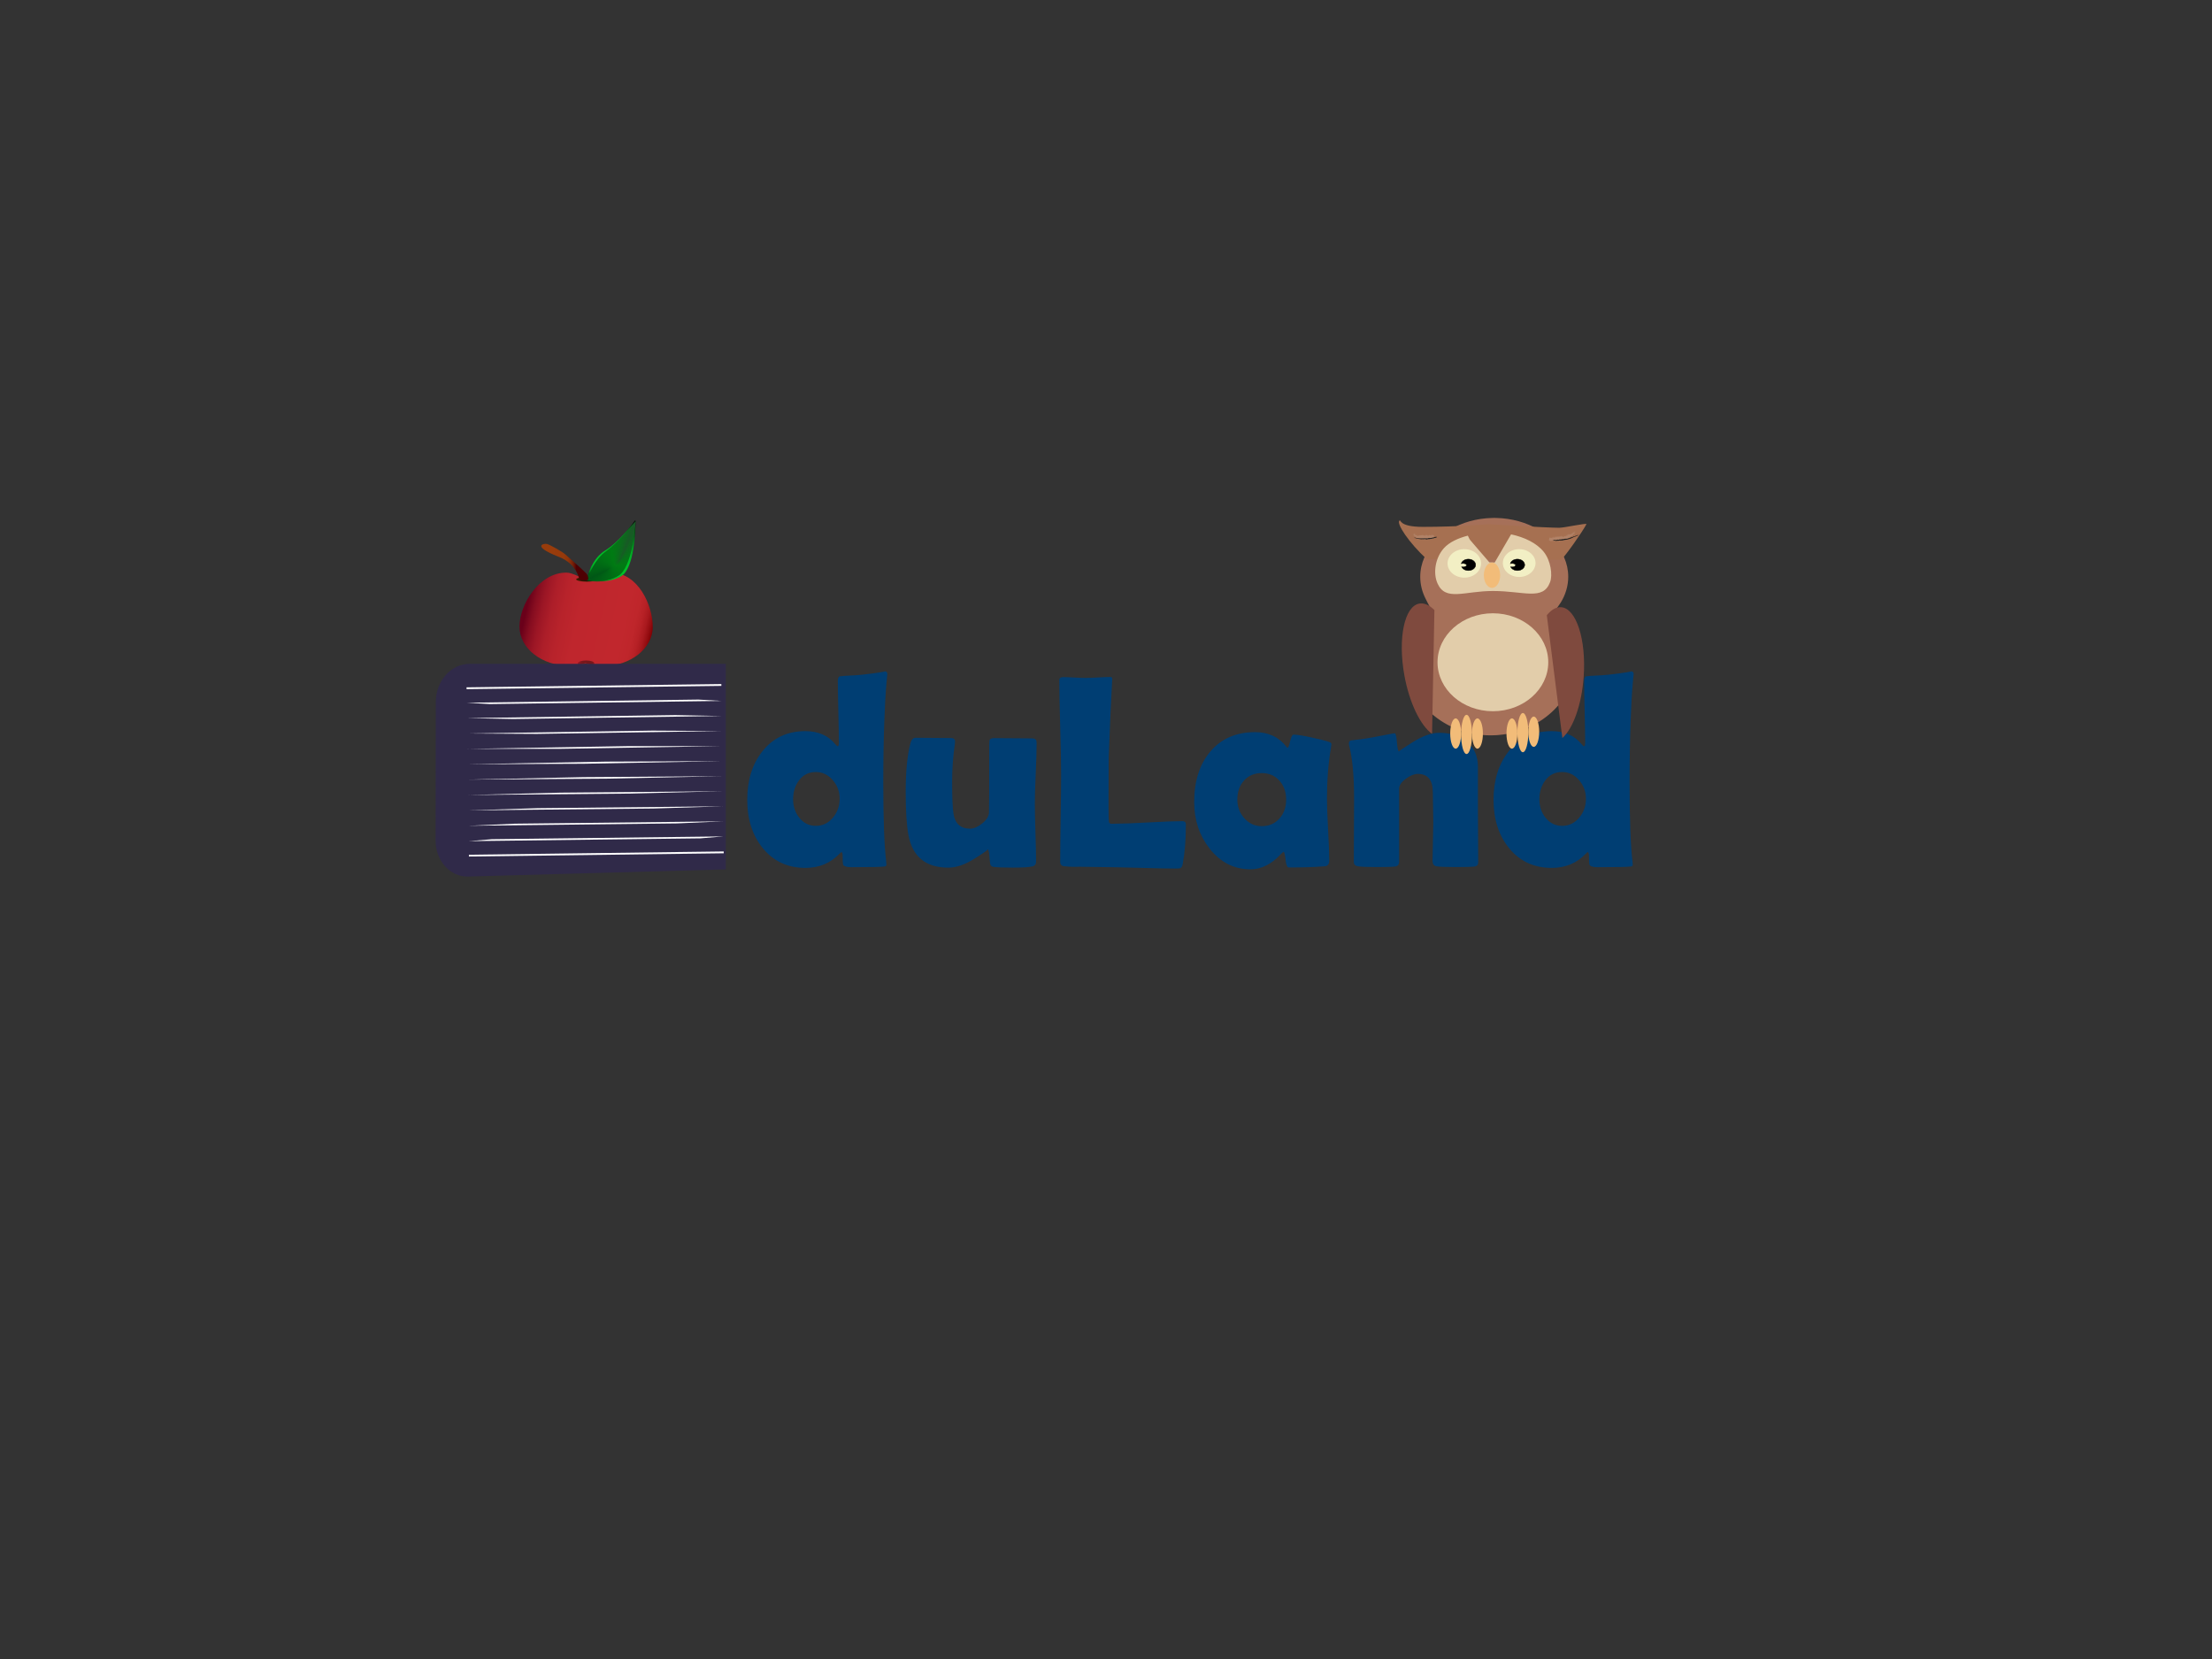 <?xml version="1.0" encoding="utf-8"?>
<!-- Generator: Adobe Illustrator 27.2.0, SVG Export Plug-In . SVG Version: 6.00 Build 0)  -->
<svg version="1.1" id="Layer_1" xmlns="http://www.w3.org/2000/svg" xmlns:xlink="http://www.w3.org/1999/xlink" x="0px" y="0px"
	 viewBox="0 0 640 480" style="enable-background:new 0 0 640 480;" xml:space="preserve">
<rect x="0" y="0" width="640" height="480" fill="#333333" stroke="none"/>
<style type="text/css">
	.st0{fill:url(#SVGID_1_);stroke:#0000FF;stroke-width:0.508;stroke-miterlimit:10;}
	.st1{fill:none;}
	.st2{fill:url(#SVGID_00000175320844224642943780000004624604312324391315_);}
	.st3{fill:url(#SVGID_00000016051409406041264040000007647983151964774535_);}
	.st4{fill:url(#SVGID_00000090999624514488662810000004541904322757630854_);}
	.st5{fill:url(#SVGID_00000036950331908043981040000003367371598992908673_);}
	.st6{fill:url(#SVGID_00000175301205809729109260000018333448232752874400_);}
	.st7{fill:url(#SVGID_00000109025560632761828900000009069982234679600301_);}
	.st8{fill:url(#SVGID_00000080194360529211609600000011023317228732223618_);}
	.st9{fill:url(#SVGID_00000031179130238492502400000013007701348300044468_);}
	.st10{fill:url(#SVGID_00000024002953373089273070000001634475277577088911_);}
	.st11{fill:url(#SVGID_00000101066430561795724520000001812283679704635319_);}
	.st12{fill:url(#SVGID_00000113322433147564153540000017144521229456030378_);}
	.st13{fill:url(#SVGID_00000142888913663606528050000009935953516041652885_);}
	.st14{fill:url(#SVGID_00000052093694485196853230000018166739300579617205_);}
	.st15{fill:url(#SVGID_00000047760253231720433540000017095836764376179895_);}
	.st16{fill:url(#SVGID_00000049901524957972300210000006803104434962862251_);}
	.st17{fill:url(#SVGID_00000137094503264276405480000000827556162896757914_);}
	.st18{opacity:0.4;fill:url(#SVGID_00000053528494013288786020000005135858284440619958_);}
	.st19{fill:#302A49;stroke:#6173AA;stroke-width:0;stroke-linecap:round;stroke-linejoin:round;}
	.st20{fill:#FFFFFF;}
	.st21{fill:#003E73;}
	.st22{fill:none;stroke:#000000;stroke-width:0.52;stroke-miterlimit:10;}
	.st23{fill:#A67059;}
	.st24{fill:#7F4A3E;}
	.st25{fill:#A67051;}
	.st26{fill:#E2CDAA;}
	.st27{fill:#F2BC79;}
	.st28{fill:#F2EFC4;}
	.st29{fill:none;stroke:#000000;stroke-width:0.113;stroke-miterlimit:10;}
	.st30{fill:#B18267;}
	.st31{fill:#202020;}
</style>
<g>
	<linearGradient id="SVGID_1_" gradientUnits="userSpaceOnUse" x1="132.741" y1="76" x2="132.741" y2="76">
		<stop  offset="1.385225e-07" style="stop-color:#E6E6E6"/>
		<stop  offset="9.292752e-03" style="stop-color:#DFC2C3"/>
		<stop  offset="0.021" style="stop-color:#D89EA0"/>
		<stop  offset="0.034" style="stop-color:#D27E81"/>
		<stop  offset="0.048" style="stop-color:#CD6267"/>
		<stop  offset="0.064" style="stop-color:#C84C51"/>
		<stop  offset="0.083" style="stop-color:#C53B41"/>
		<stop  offset="0.106" style="stop-color:#C33035"/>
		<stop  offset="0.138" style="stop-color:#C1292F"/>
		<stop  offset="0.229" style="stop-color:#C1272D"/>
		<stop  offset="0.53" style="stop-color:#C1292F"/>
		<stop  offset="0.639" style="stop-color:#C23035"/>
		<stop  offset="0.716" style="stop-color:#C23B41"/>
		<stop  offset="0.779" style="stop-color:#C34C51"/>
		<stop  offset="0.833" style="stop-color:#C56266"/>
		<stop  offset="0.88" style="stop-color:#C77E80"/>
		<stop  offset="0.923" style="stop-color:#C99EA0"/>
		<stop  offset="0.961" style="stop-color:#CBC2C3"/>
		<stop  offset="0.97" style="stop-color:#CCCCCC"/>
	</linearGradient>
	<path class="st0" d="M132.74,76"/>
	<g>
		<path class="st1" d="M150.79,181.05c0,6.16,6.28,11.15,14.03,11.15c1.62,0,3.17-0.22,4.61-0.62c1.52,0.45,3.17,0.7,4.89,0.7
			c7.75,0,14.03-4.99,14.03-11.15s-4.1-15.46-11.85-15.46c-1.62,0-5.49,1.53-6.94,1.93c-1.52-0.45-3.86-1.93-5.58-1.93
			C156.24,165.67,150.79,174.89,150.79,181.05z"/>
		
			<linearGradient id="SVGID_00000127739707676672671870000003421591512363634841_" gradientUnits="userSpaceOnUse" x1="188.661" y1="183.253" x2="151.402" y2="174.96">
			<stop  offset="2.930284e-07" style="stop-color:#7F0003"/>
			<stop  offset="0.027" style="stop-color:#950D11"/>
			<stop  offset="0.059" style="stop-color:#A9191E"/>
			<stop  offset="0.097" style="stop-color:#B72126"/>
			<stop  offset="0.144" style="stop-color:#BF262B"/>
			<stop  offset="0.229" style="stop-color:#C1272D"/>
			<stop  offset="0.572" style="stop-color:#BF262D"/>
			<stop  offset="0.695" style="stop-color:#B8232B"/>
			<stop  offset="0.783" style="stop-color:#AD1E29"/>
			<stop  offset="0.855" style="stop-color:#9C1625"/>
			<stop  offset="0.915" style="stop-color:#860D20"/>
			<stop  offset="0.968" style="stop-color:#6B011A"/>
			<stop  offset="0.97" style="stop-color:#6A001A"/>
		</linearGradient>
		<path style="fill:url(#SVGID_00000127739707676672671870000003421591512363634841_);" d="M188.86,181.38
			c0,6.26-6.45,11.33-14.4,11.33c-1.11,0-2.19-0.1-3.23-0.29c-0.61-0.11-1.21-0.25-1.79-0.42c-0.53,0.14-1.07,0.27-1.62,0.36
			c-1,0.17-2.05,0.27-3.12,0.27c-7.96,0-14.4-5.07-14.4-11.33c0-6.26,5.6-15.63,13.55-15.63h0.07c1.76,0.04,4.12,1.51,5.66,1.96
			c1.45-0.4,5.33-1.91,7.04-1.95c0.03,0,0.06,0,0.09,0C184.65,165.67,188.86,175.12,188.86,181.38z"/>
		
			<linearGradient id="SVGID_00000075863976370898678220000007557882193367771024_" gradientUnits="userSpaceOnUse" x1="170.321" y1="168.271" x2="186.931" y2="154.334">
			<stop  offset="0.071" style="stop-color:#005516"/>
			<stop  offset="0.083" style="stop-color:#006919"/>
			<stop  offset="0.103" style="stop-color:#00841D"/>
			<stop  offset="0.126" style="stop-color:#009A21"/>
			<stop  offset="0.152" style="stop-color:#00AB24"/>
			<stop  offset="0.185" style="stop-color:#00B626"/>
			<stop  offset="0.231" style="stop-color:#00BD27"/>
			<stop  offset="0.358" style="stop-color:#00BF27"/>
			<stop  offset="0.536" style="stop-color:#00BD27"/>
			<stop  offset="0.628" style="stop-color:#00B525"/>
			<stop  offset="0.699" style="stop-color:#00A822"/>
			<stop  offset="0.761" style="stop-color:#00951E"/>
			<stop  offset="0.815" style="stop-color:#007C19"/>
			<stop  offset="0.865" style="stop-color:#005E13"/>
			<stop  offset="0.912" style="stop-color:#003A0C"/>
			<stop  offset="0.955" style="stop-color:#001104"/>
			<stop  offset="0.97" style="stop-color:#000000"/>
		</linearGradient>
		<path style="fill:url(#SVGID_00000075863976370898678220000007557882193367771024_);" d="M183.66,150.68
			c0.07-0.1,0.23-0.05,0.23,0.07c-0.01,2.24-0.28,13.6-4.12,15.93c-3.91,2.37-9.09,1.2-9.92,0.99c-0.07-0.02-0.1-0.08-0.09-0.15
			c0.19-0.84,1.48-5.91,5.38-8.28C178.85,157.01,182.7,151.98,183.66,150.68z"/>
		
			<linearGradient id="SVGID_00000104668096860236044450000003077584124276813457_" gradientUnits="userSpaceOnUse" x1="167.95" y1="169.177" x2="171.638" y2="166.082">
			<stop  offset="1.065558e-08" style="stop-color:#421B00"/>
			<stop  offset="0.094" style="stop-color:#381B00"/>
			<stop  offset="0.356" style="stop-color:#221900"/>
			<stop  offset="0.523" style="stop-color:#1A1900"/>
			<stop  offset="1" style="stop-color:#6A001D"/>
		</linearGradient>
		
			<ellipse style="fill:url(#SVGID_00000104668096860236044450000003077584124276813457_);" cx="169.79" cy="167.63" rx="3.09" ry="0.65"/>
		<g>
			
				<linearGradient id="SVGID_00000173854009649841745880000017107912354965435068_" gradientUnits="userSpaceOnUse" x1="169.963" y1="168.319" x2="186.743" y2="154.238">
				<stop  offset="0" style="stop-color:#005516"/>
				<stop  offset="0.079" style="stop-color:#005D15"/>
				<stop  offset="0.352" style="stop-color:#007314"/>
				<stop  offset="0.528" style="stop-color:#007B13"/>
				<stop  offset="1" style="stop-color:#1A5727"/>
			</linearGradient>
			<path style="fill:url(#SVGID_00000173854009649841745880000017107912354965435068_);" d="M183.77,150.87
				c0.06-0.07,0.17-0.03,0.16,0.07c-0.07,0.99-0.36,4.28-1.09,7.63s-1.93,6.75-3.82,7.97c-2.07,1.34-4.43,1.68-6.26,1.69
				c-1.83,0.01-3.15-0.32-3.15-0.32c0.89-1.84,2.46-6.04,5.6-8.33c1.8-1.31,3.72-3.21,5.29-4.91
				C182.09,152.96,183.32,151.43,183.77,150.87z"/>
			
				<linearGradient id="SVGID_00000137102088915824642660000013281343287624863646_" gradientUnits="userSpaceOnUse" x1="170.476" y1="168.052" x2="186.117" y2="154.928">
				<stop  offset="0" style="stop-color:#005516"/>
				<stop  offset="0.079" style="stop-color:#005D15"/>
				<stop  offset="0.352" style="stop-color:#007314"/>
				<stop  offset="0.528" style="stop-color:#007B13"/>
				<stop  offset="1" style="stop-color:#1A5727"/>
			</linearGradient>
			<path style="fill:url(#SVGID_00000137102088915824642660000013281343287624863646_);" d="M183.55,151.91
				c-0.07,0.9-0.35,3.93-1.06,7.02c-0.71,3.09-1.84,6.24-3.61,7.38c-1.93,1.25-4.12,1.58-5.82,1.6c-1.71,0.02-2.93-0.27-2.93-0.27
				c0.81-1.64,2.22-5.32,4.96-7.48c0.1-0.08,0.2-0.16,0.3-0.23c1.68-1.22,3.47-2.98,4.94-4.56c0.15-0.16,0.3-0.32,0.44-0.48
				c1.27-1.39,2.24-2.58,2.62-3.04C183.46,151.79,183.56,151.83,183.55,151.91z"/>
			
				<linearGradient id="SVGID_00000177462592430892371150000009891124863763979918_" gradientUnits="userSpaceOnUse" x1="170.989" y1="167.786" x2="185.491" y2="155.617">
				<stop  offset="0" style="stop-color:#005516"/>
				<stop  offset="0.079" style="stop-color:#005D15"/>
				<stop  offset="0.352" style="stop-color:#007314"/>
				<stop  offset="0.528" style="stop-color:#007B13"/>
				<stop  offset="1" style="stop-color:#1A5727"/>
			</linearGradient>
			<path style="fill:url(#SVGID_00000177462592430892371150000009891124863763979918_);" d="M183.17,152.89
				c-0.06,0.81-0.35,3.58-1.03,6.41c-0.68,2.83-1.76,5.73-3.4,6.79c-1.79,1.16-3.81,1.48-5.38,1.52c-1.58,0.04-2.7-0.22-2.7-0.22
				c0.76-1.51,2.1-4.89,4.65-6.89c0.09-0.07,0.19-0.14,0.28-0.21c1.56-1.12,3.23-2.74,4.6-4.2c0.14-0.15,0.28-0.3,0.41-0.44
				c1.19-1.29,2.1-2.38,2.44-2.81C183.08,152.78,183.18,152.81,183.17,152.89z"/>
			
				<linearGradient id="SVGID_00000040565948741135539670000012819781890631124415_" gradientUnits="userSpaceOnUse" x1="171.503" y1="167.519" x2="184.865" y2="156.307">
				<stop  offset="0" style="stop-color:#005516"/>
				<stop  offset="0.079" style="stop-color:#005D15"/>
				<stop  offset="0.352" style="stop-color:#007314"/>
				<stop  offset="0.528" style="stop-color:#007B13"/>
				<stop  offset="1" style="stop-color:#1A5727"/>
			</linearGradient>
			<path style="fill:url(#SVGID_00000040565948741135539670000012819781890631124415_);" d="M182.79,153.87
				c-0.05,0.72-0.34,3.23-0.99,5.81c-0.65,2.57-1.67,5.21-3.2,6.2c-1.65,1.07-3.5,1.38-4.94,1.43c-1.45,0.05-2.48-0.17-2.48-0.17
				c0.71-1.38,1.97-4.46,4.34-6.29c0.09-0.07,0.17-0.13,0.26-0.19c1.44-1.03,2.98-2.51,4.25-3.85c0.13-0.14,0.25-0.27,0.38-0.4
				c1.1-1.18,1.95-2.19,2.26-2.57C182.71,153.76,182.79,153.8,182.79,153.87z"/>
			
				<linearGradient id="SVGID_00000041285375766708286040000013814080329232168843_" gradientUnits="userSpaceOnUse" x1="172.016" y1="167.252" x2="184.239" y2="156.997">
				<stop  offset="0" style="stop-color:#005516"/>
				<stop  offset="0.079" style="stop-color:#005D15"/>
				<stop  offset="0.352" style="stop-color:#007314"/>
				<stop  offset="0.528" style="stop-color:#007B13"/>
				<stop  offset="1" style="stop-color:#1A5727"/>
			</linearGradient>
			<path style="fill:url(#SVGID_00000041285375766708286040000013814080329232168843_);" d="M182.41,154.84
				c-0.05,0.63-0.33,2.88-0.96,5.2c-0.63,2.32-1.59,4.7-2.99,5.6c-1.51,0.97-3.2,1.28-4.5,1.34c-1.32,0.07-2.25-0.11-2.25-0.11
				c0.66-1.24,1.84-4.03,4.03-5.69c0.08-0.06,0.16-0.12,0.24-0.17c1.32-0.94,2.74-2.28,3.9-3.5c0.12-0.12,0.23-0.24,0.35-0.36
				c1.02-1.08,1.81-2,2.09-2.34C182.34,154.75,182.41,154.78,182.41,154.84z"/>
			
				<linearGradient id="SVGID_00000052808213067370549130000007734989269623025044_" gradientUnits="userSpaceOnUse" x1="172.53" y1="166.986" x2="183.613" y2="157.687">
				<stop  offset="0" style="stop-color:#005516"/>
				<stop  offset="0.079" style="stop-color:#005D15"/>
				<stop  offset="0.352" style="stop-color:#007314"/>
				<stop  offset="0.528" style="stop-color:#007B13"/>
				<stop  offset="1" style="stop-color:#1A5727"/>
			</linearGradient>
			<path style="fill:url(#SVGID_00000052808213067370549130000007734989269623025044_);" d="M182.02,155.82
				c-0.04,0.54-0.33,2.53-0.93,4.59s-1.51,4.19-2.78,5.01c-1.37,0.88-2.89,1.18-4.07,1.26c-1.19,0.08-2.03-0.06-2.03-0.06
				c0.62-1.11,1.72-3.6,3.71-5.1c0.07-0.05,0.14-0.11,0.22-0.16c1.2-0.84,2.49-2.05,3.56-3.14c0.11-0.11,0.21-0.22,0.32-0.33
				c0.94-0.98,1.66-1.8,1.91-2.1C181.97,155.74,182.03,155.77,182.02,155.82z"/>
			
				<linearGradient id="SVGID_00000166655235613024250360000005626220318167217034_" gradientUnits="userSpaceOnUse" x1="173.043" y1="166.72" x2="182.986" y2="158.376">
				<stop  offset="0" style="stop-color:#005516"/>
				<stop  offset="0.079" style="stop-color:#005D15"/>
				<stop  offset="0.352" style="stop-color:#007314"/>
				<stop  offset="0.528" style="stop-color:#007B13"/>
				<stop  offset="1" style="stop-color:#1A5727"/>
			</linearGradient>
			<path style="fill:url(#SVGID_00000166655235613024250360000005626220318167217034_);" d="M181.64,156.79
				c-0.03,0.45-0.32,2.18-0.89,3.98s-1.42,3.68-2.58,4.42c-1.23,0.79-2.58,1.08-3.63,1.17c-1.06,0.09-1.81-0.01-1.81-0.01
				c0.57-0.97,1.59-3.17,3.4-4.5c0.06-0.05,0.13-0.09,0.19-0.14c1.08-0.75,2.25-1.82,3.21-2.79c0.1-0.1,0.19-0.2,0.29-0.29
				c0.86-0.87,1.52-1.61,1.74-1.87C181.59,156.73,181.65,156.75,181.64,156.79z"/>
			
				<linearGradient id="SVGID_00000054944943054083942050000004319225366149152672_" gradientUnits="userSpaceOnUse" x1="173.557" y1="166.453" x2="182.36" y2="159.066">
				<stop  offset="0" style="stop-color:#005516"/>
				<stop  offset="0.079" style="stop-color:#005D15"/>
				<stop  offset="0.352" style="stop-color:#007314"/>
				<stop  offset="0.528" style="stop-color:#007B13"/>
				<stop  offset="1" style="stop-color:#1A5727"/>
			</linearGradient>
			<path style="fill:url(#SVGID_00000054944943054083942050000004319225366149152672_);" d="M181.26,157.77
				c-0.03,0.36-0.32,1.83-0.86,3.37c-0.54,1.54-1.34,3.16-2.37,3.83c-1.09,0.7-2.27,0.98-3.19,1.08c-0.93,0.11-1.58,0.04-1.58,0.04
				c0.52-0.84,1.47-2.74,3.09-3.9c0.06-0.04,0.11-0.08,0.17-0.12c0.96-0.66,2-1.59,2.86-2.43c0.09-0.09,0.17-0.17,0.26-0.25
				c0.78-0.77,1.37-1.41,1.56-1.63C181.22,157.72,181.26,157.74,181.26,157.77z"/>
			
				<linearGradient id="SVGID_00000030461122065326560010000008888741700972010140_" gradientUnits="userSpaceOnUse" x1="174.071" y1="166.187" x2="181.735" y2="159.756">
				<stop  offset="0" style="stop-color:#005516"/>
				<stop  offset="0.079" style="stop-color:#005D15"/>
				<stop  offset="0.352" style="stop-color:#007314"/>
				<stop  offset="0.528" style="stop-color:#007B13"/>
				<stop  offset="1" style="stop-color:#1A5727"/>
			</linearGradient>
			<path style="fill:url(#SVGID_00000030461122065326560010000008888741700972010140_);" d="M180.88,158.75
				c-0.02,0.27-0.31,1.48-0.83,2.76c-0.51,1.29-1.25,2.65-2.17,3.24c-0.95,0.61-1.97,0.88-2.75,1c-0.8,0.12-1.36,0.09-1.36,0.09
				c0.47-0.71,1.34-2.31,2.78-3.31c0.05-0.03,0.1-0.07,0.15-0.1c0.84-0.56,1.76-1.36,2.52-2.08c0.08-0.07,0.15-0.14,0.23-0.22
				c0.69-0.66,1.23-1.22,1.38-1.4C180.85,158.71,180.88,158.72,180.88,158.75z"/>
			
				<linearGradient id="SVGID_00000116220556272413221810000014373004633892360854_" gradientUnits="userSpaceOnUse" x1="174.585" y1="165.921" x2="181.109" y2="160.447">
				<stop  offset="0" style="stop-color:#005516"/>
				<stop  offset="0.079" style="stop-color:#005D15"/>
				<stop  offset="0.352" style="stop-color:#007314"/>
				<stop  offset="0.528" style="stop-color:#007B13"/>
				<stop  offset="1" style="stop-color:#1A5727"/>
			</linearGradient>
			<path style="fill:url(#SVGID_00000116220556272413221810000014373004633892360854_);" d="M180.49,159.72
				c-0.01,0.18-0.31,1.13-0.79,2.16s-1.17,2.14-1.96,2.64c-0.81,0.52-1.66,0.78-2.31,0.91c-0.67,0.14-1.14,0.15-1.14,0.15
				c0.43-0.57,1.22-1.88,2.46-2.71c0.04-0.03,0.08-0.06,0.13-0.08c0.72-0.47,1.51-1.13,2.17-1.72c0.07-0.06,0.13-0.12,0.19-0.18
				c0.61-0.56,1.08-1.03,1.21-1.16C180.47,159.7,180.5,159.7,180.49,159.72z"/>
			
				<linearGradient id="SVGID_00000145044271720098122850000002289645210612278702_" gradientUnits="userSpaceOnUse" x1="175.054" y1="165.602" x2="180.439" y2="161.083">
				<stop  offset="0" style="stop-color:#005516"/>
				<stop  offset="0.079" style="stop-color:#005D15"/>
				<stop  offset="0.352" style="stop-color:#007314"/>
				<stop  offset="0.528" style="stop-color:#007B13"/>
				<stop  offset="1" style="stop-color:#1A5727"/>
			</linearGradient>
			<path style="fill:url(#SVGID_00000145044271720098122850000002289645210612278702_);" d="M180.11,160.7
				c-0.01,0.09-0.3,0.78-0.76,1.55c-0.46,0.77-1.08,1.63-1.75,2.05c-0.67,0.43-1.35,0.68-1.87,0.82c-0.54,0.15-0.91,0.2-0.91,0.2
				c0.38-0.44,1.09-1.45,2.15-2.12c0.03-0.02,0.07-0.04,0.1-0.06c0.6-0.37,1.27-0.9,1.82-1.37c0.06-0.05,0.11-0.09,0.16-0.14
				c0.53-0.46,0.94-0.83,1.03-0.93C180.1,160.69,180.11,160.69,180.11,160.7z"/>
			
				<linearGradient id="SVGID_00000142898453872532885180000007999984077014347417_" gradientUnits="userSpaceOnUse" x1="175.517" y1="165.276" x2="179.763" y2="161.713">
				<stop  offset="0" style="stop-color:#005516"/>
				<stop  offset="0.079" style="stop-color:#005D15"/>
				<stop  offset="0.352" style="stop-color:#007314"/>
				<stop  offset="0.528" style="stop-color:#007B13"/>
				<stop  offset="1" style="stop-color:#1A5727"/>
			</linearGradient>
			<path style="fill:url(#SVGID_00000142898453872532885180000007999984077014347417_);" d="M179.73,161.67c0,0-0.29,0.43-0.73,0.94
				c-0.43,0.51-1,1.11-1.55,1.46c-1.09,0.69-2.12,0.99-2.12,0.99c0.33-0.31,0.96-1.03,1.84-1.52c0.55-0.31,1.19-0.78,1.69-1.17
				S179.73,161.67,179.73,161.67z"/>
		</g>
		
			<linearGradient id="SVGID_00000060713175454961584140000018248750108401210009_" gradientUnits="userSpaceOnUse" x1="156.599" y1="162.625" x2="170.207" y2="162.625">
			<stop  offset="0.215" style="stop-color:#983C0B"/>
			<stop  offset="0.468" style="stop-color:#963A0B"/>
			<stop  offset="0.56" style="stop-color:#8F350A"/>
			<stop  offset="0.625" style="stop-color:#842B09"/>
			<stop  offset="0.677" style="stop-color:#731E07"/>
			<stop  offset="0.722" style="stop-color:#5D0C05"/>
			<stop  offset="0.745" style="stop-color:#4E0003"/>
		</linearGradient>
		<path style="fill:url(#SVGID_00000060713175454961584140000018248750108401210009_);" d="M161.42,161.01
			c0.84,0.34,4.89,1.7,6.16,6.41c0.18,0.66,1.04,0.42,1.33,0.44c0.47,0.02,1.78,0.49,1.11-1.37c-0.26-0.73-3.17-3.12-6.41-6.05
			c-0.85-0.77-4.19-2.67-5.3-3.05C157.61,157.14,153.44,157.81,161.42,161.01z"/>
		
			<linearGradient id="SVGID_00000089544597960976568300000002880263833955139251_" gradientUnits="userSpaceOnUse" x1="171.91" y1="192.405" x2="167.262" y2="191.371">
			<stop  offset="2.930284e-07" style="stop-color:#7F0003"/>
			<stop  offset="0.016" style="stop-color:#640002"/>
			<stop  offset="0.038" style="stop-color:#450002"/>
			<stop  offset="0.063" style="stop-color:#2C0001"/>
			<stop  offset="0.09" style="stop-color:#180001"/>
			<stop  offset="0.121" style="stop-color:#0A0000"/>
			<stop  offset="0.159" style="stop-color:#020000"/>
			<stop  offset="0.229" style="stop-color:#000000"/>
			<stop  offset="0.558" style="stop-color:#020000"/>
			<stop  offset="0.677" style="stop-color:#090002"/>
			<stop  offset="0.762" style="stop-color:#140005"/>
			<stop  offset="0.83" style="stop-color:#250009"/>
			<stop  offset="0.889" style="stop-color:#3B000F"/>
			<stop  offset="0.94" style="stop-color:#560015"/>
			<stop  offset="0.97" style="stop-color:#6A001A"/>
		</linearGradient>
		<path style="opacity:0.4;fill:url(#SVGID_00000089544597960976568300000002880263833955139251_);" d="M172,191.95
			c0,0.18-0.15,0.34-0.42,0.48c-0.75-0.14-1.48-0.33-2.19-0.55c-0.64,0.19-1.31,0.35-1.98,0.47c-0.18-0.12-0.28-0.25-0.28-0.4
			c0-0.03,0.01-0.07,0.02-0.11c0.15-0.42,1.17-0.74,2.41-0.74C170.92,191.1,172,191.48,172,191.95z"/>
	</g>
</g>
<path class="st19" d="M126.03,243.2c-0.01,5.85,4.23,10.55,9.38,10.41l74.6-2.07v-59.47h-74.14c-5.39,0-9.77,4.96-9.78,11.08
	L126.03,243.2z"/>
<g>
	<polygon class="st20" points="134.98,198.87 208.71,197.92 208.72,198.45 134.99,199.39 	"/>
	<polygon class="st20" points="202.07,202.41 208.78,202.8 141.76,203.71 135.05,203.32 	"/>
	<polygon class="st20" points="195.43,206.9 208.84,207.16 148.52,208.03 135.11,207.77 	"/>
	<polygon class="st20" points="188.79,211.39 208.9,211.51 155.29,212.34 135.17,212.22 	"/>
	<polygon class="st20" points="182.15,215.87 208.96,215.87 162.05,216.66 135.24,216.67 	"/>
	<polygon class="st20" points="175.51,220.36 209.02,220.22 168.81,220.98 135.3,221.12 	"/>
	<polygon class="st20" points="168.87,224.85 209.09,224.58 175.58,225.29 135.36,225.57 	"/>
	<polygon class="st20" points="162.23,229.34 209.15,228.93 182.34,229.61 135.42,230.02 	"/>
	<polygon class="st20" points="155.59,233.83 209.21,233.29 189.11,233.93 135.49,234.47 	"/>
	<polygon class="st20" points="148.95,238.32 209.27,237.64 195.87,238.24 135.55,238.92 	"/>
	<polygon class="st20" points="142.31,242.81 209.33,242 202.64,242.56 135.61,243.37 	"/>
	<polygon class="st20" points="135.67,247.3 209.39,246.35 209.4,246.88 135.67,247.82 	"/>
</g>
<g>
	<g>
		<path class="st21" d="M256.76,195.2c0-0.57-0.09,0.3-0.29,2.58c-0.26,2.88-0.46,6.6-0.62,11.09c-0.18,5.09-0.29,10.91-0.29,17.42
			c0,10.76,0.28,18.41,0.84,22.97c0.05,0.5,0.07,0.81,0.07,0.94c0,0.29-0.18,0.45-0.55,0.51c-0.88,0.13-4.12,0.2-9.72,0.2
			c-1.32,0-2.18-0.33-2.27-0.82c-0.17-0.83-0.07-2.01-0.15-2.97c-0.02-0.2-0.12-0.42-0.29-0.62c-0.15,0.08-0.33,0.23-0.55,0.47
			c-2.64,2.76-5.94,4.14-9.9,4.14c-5.16,0-9.29-1.93-12.4-5.78c-2.96-3.67-4.44-8.31-4.44-13.91c0-5.68,1.46-10.35,4.36-14.02
			c3.08-3.9,7.24-5.86,12.47-5.86c3.69,0,6.57,1.25,8.62,3.75c0.34,0.42,0.59,0.62,0.73,0.62c0.22,0,0.33-0.34,0.33-1.02
			c0-2-0.05-5-0.15-8.98c-0.1-3.98-0.15-6.97-0.15-8.94c0-0.76,0.23-1.23,0.59-1.29c1.39-0.22,3.79-0.18,6.46-0.47
			c4.79-0.52,7.05-0.98,6.49-0.98C256.49,194.23,256.76,194.55,256.76,195.2z M242.94,231.1c0-2.06-0.67-3.86-2.02-5.41
			c-1.35-1.55-2.97-2.32-4.88-2.32c-2,0-3.6,0.78-4.79,2.32c-1.19,1.55-1.78,3.41-1.78,5.57c0,2.11,0.63,3.9,1.8,5.35
			c1.23,1.53,2.81,2.34,4.77,2.34c1.96,0,3.59-0.78,4.92-2.34C242.27,235.05,242.94,233.21,242.94,231.1z"/>
		<path class="st21" d="M299.93,215.13c0,1.93-0.09,4.82-0.26,8.67c-0.17,3.85-0.26,6.75-0.26,8.67c0,1.88,0.06,4.69,0.18,8.44
			c0.12,3.75,0.18,6.55,0.18,8.4c0,0.7-0.31,1.15-0.92,1.33c-0.92,0.27-2.9,0.39-5.91,0.39c-2.67,0-4.54-0.07-5.58-0.23
			c-0.46-0.07-0.8-0.42-0.88-0.94c-0.11-0.73-0.14-1.57-0.22-2.34c-0.12-1.19-0.29-1.8-0.51-1.8c0.34,0-0.89,0.89-3.7,2.66
			c-2.81,1.77-5.37,2.66-7.67,2.66c-6.48,0-10.34-3.13-11.52-9.34c-0.55-2.88-0.81-7.08-0.81-12.58c0-5.94,0.45-10.62,1.36-14.06
			c0.27-1.07,0.77-1.6,1.5-1.6c1.12,0,2.84,0.01,5.13,0.04c2.3,0.03,4.01,0.04,5.14,0.04c0.76,0,1.14,0.34,1.14,1.02
			c0,0.18-0.02,0.46-0.07,0.82c-0.51,3.54-0.77,7.14-0.77,10.78c0,4.53,0.14,7.64,0.4,9.3c0.45,2.85,2.04,4.3,4.81,4.3
			c1.08,0,2.24-0.51,3.5-1.52s1.91-2.07,1.96-3.16c0.05-0.96,0.07-7.5,0.07-19.61c0-0.86,0.08-1.37,0.18-1.52
			c0.15-0.23,0.59-0.39,1.32-0.39c1.2,0,3,0.01,5.41,0.04c2.41,0.03,4.21,0.04,5.41,0.04c0.73,0,1.16,0.2,1.28,0.59
			C299.91,214.4,299.93,214.71,299.93,215.13z"/>
		<path class="st21" d="M339.95,251.3c-2.1,0-4.85-0.06-8.22-0.16c-4.39-0.12-7.14-0.17-8.22-0.2c-4.39-0.06-6.58-0.09-10.97-0.16
			c-1.1,0.03-2.81,0.08-4.73-0.16c-0.67-0.08-1.06-0.53-1.06-1.21c0-2.84,0.04-7.09,0.13-12.75c0.09-5.66,0.13-9.92,0.13-12.75
			c0-3.02-0.09-7.54-0.26-13.57c-0.17-6.03-0.26-10.55-0.26-13.57c0-0.57,0.37-0.86,1.1-0.86c0.73,0,1.83,0.04,3.28,0.12
			c1.45,0.08,2.54,0.12,3.25,0.12c0.81,0,2-0.05,3.59-0.14c1.59-0.09,2.79-0.14,3.59-0.14c0.37,0,0.54,0.25,0.51,0.74
			c-0.01,0.2-0.02,0.3-0.04,0.51c-0.29,4.9-0.62,12.25-0.99,22.07c-0.01,4.12-0.02,6.19-0.04,10.31c0,3.33-0.03,5.81,0.04,7.3
			c0.01,0.3,0.05,0.62,0.07,0.94c0.02,0.31,0.21,0.51,0.55,0.59c0.02,0,0.34,0,0.95,0c2.2,0,5.5-0.12,9.89-0.37
			c4.39-0.25,7.68-0.37,9.88-0.37c0.66,0,0.99,0.3,0.99,0.9c0,4.45-0.31,8.29-0.92,11.52c-0.12,0.68-0.38,1.08-0.77,1.21
			C341.33,251.27,340.83,251.3,339.95,251.3z"/>
		<path class="st21" d="M383.93,231.1c0,2.01,0.11,4.99,0.33,8.95c0.22,3.96,0.33,6.93,0.33,8.91c0,1.04-0.43,1.61-1.28,1.68
			c-3.01,0.25-6.5,0.35-10.42,0.35c-0.46,0-0.78-0.75-0.94-2.25c-0.16-1.5-0.35-2.26-0.57-2.29c-0.2,0.1-0.45,0.33-0.77,0.66
			c-2.74,2.94-5.67,4.41-8.8,4.41c-4.77,0-8.71-2.02-11.85-6.02c-2.94-3.75-4.44-8.23-4.44-13.44c0-6.02,1.53-10.87,4.59-14.53
			c3.17-3.8,7.53-5.7,13.06-5.7c3.84,0,6.87,1.43,9.1,4.3c0.1,0.13,0.18,0.2,0.26,0.2c0.22,0,0.47-0.63,0.75-1.89
			c0.28-1.26,0.62-1.89,1.01-1.89c0.9,0,2.63,0.27,5.17,0.82c2.42,0.52,4.16,0.96,5.21,1.33c0.37,0.16,0.55,0.36,0.55,0.62
			c0,0.1-0.04,0.38-0.11,0.82C384.32,220.85,383.93,225.84,383.93,231.1z M372.12,231.34c0-2.21-0.65-4.04-1.96-5.49
			c-1.31-1.45-3.01-2.17-5.12-2.17c-2.1,0-3.8,0.72-5.1,2.15c-1.3,1.43-1.94,3.27-1.94,5.51c0,2.11,0.68,3.92,2.05,5.43
			s3.03,2.27,4.99,2.27c2.08,0,3.78-0.72,5.1-2.17S372.12,233.58,372.12,231.34z"/>
		<path class="st21" d="M427.69,249.5c0,0.7-0.34,1.11-1.03,1.21c-0.69,0.1-2.47,0.16-5.36,0.16c-3.08,0-4.99-0.08-5.72-0.23
			s-1.1-0.69-1.1-1.6c0-1.22,0.04-3.07,0.11-5.55c0.07-2.47,0.11-4.34,0.11-5.59c0-0.96-0.02-2.4-0.07-4.32s-0.07-3.35-0.07-4.32
			c0-3.57-1.46-5.35-4.36-5.35c-0.95,0-2.09,0.44-3.34,1.33c-1.37,0.97-2.05,1.97-2.05,2.93c0,8.44,0,12.66,0,21.09
			c0,0.86-0.38,1.35-1.14,1.45c-0.85,0.11-2.6,0.16-5.25,0.16c-2.86,0-4.72-0.08-5.58-0.23c-0.75-0.13-1.14-0.56-1.14-1.29
			c0-2.03,0.01-5.09,0.04-9.18c0.02-4.09,0.04-7.16,0.04-9.22c0-6.48-0.48-11.58-1.43-15.27c-0.05-0.23-0.07-0.43-0.07-0.59
			c0-0.42,0.18-0.7,0.55-0.86c1.54-0.18,3.67-0.41,6.16-0.86c3.8-0.68,6.08-1.21,6.57-1.21c0.27,0,0.48,0.88,0.62,2.64
			s0.35,2.64,0.62,2.64c-0.27,0,1.05-0.9,3.94-2.71c2.9-1.81,5.43-2.71,7.61-2.71c3.11,0,5.72,0.78,7.78,2.34
			c2.32,1.77,3.48,4.3,3.48,7.5c0,4.98,0,7.48,0,12.46c0,1.69,0.01,4.23,0.04,7.6C427.67,245.27,427.69,247.81,427.69,249.5z"/>
		<path class="st21" d="M472.69,195.2c0-0.57-0.09,0.3-0.29,2.58c-0.26,2.88-0.46,6.6-0.62,11.09c-0.18,5.09-0.29,10.91-0.29,17.42
			c0,10.76,0.28,18.41,0.84,22.97c0.05,0.5,0.07,0.81,0.07,0.94c0,0.29-0.18,0.45-0.55,0.51c-0.88,0.13-4.12,0.2-9.72,0.2
			c-1.32,0-2.18-0.33-2.27-0.82c-0.17-0.83-0.07-2.01-0.15-2.97c-0.02-0.2-0.12-0.42-0.29-0.62c-0.15,0.08-0.33,0.23-0.55,0.47
			c-2.64,2.76-5.94,4.14-9.9,4.14c-5.16,0-9.29-1.93-12.4-5.78c-2.96-3.67-4.44-8.31-4.44-13.91c0-5.68,1.46-10.35,4.36-14.02
			c3.08-3.9,7.24-5.86,12.47-5.86c3.69,0,6.57,1.25,8.62,3.75c0.34,0.42,0.59,0.62,0.73,0.62c0.22,0,0.33-0.34,0.33-1.02
			c0-2-0.05-5-0.15-8.98c-0.1-3.98-0.15-6.97-0.15-8.94c0-0.76,0.23-1.23,0.59-1.29c1.39-0.22,3.79-0.18,6.46-0.47
			c4.79-0.52,7.05-0.98,6.49-0.98C472.42,194.23,472.69,194.55,472.69,195.2z M458.86,231.1c0-2.06-0.67-3.86-2.02-5.41
			c-1.34-1.55-2.97-2.32-4.88-2.32c-2,0-3.6,0.78-4.79,2.32c-1.19,1.55-1.78,3.41-1.78,5.57c0,2.11,0.63,3.9,1.8,5.35
			c1.23,1.53,2.81,2.34,4.77,2.34s3.59-0.78,4.92-2.34S458.86,233.21,458.86,231.1z"/>
	</g>
</g>
<g>
	<path class="st22" d="M441.57,169.97C441.57,169.97,441.57,169.97,441.57,169.97"/>
	<path class="st23" d="M456.14,189.02c-0.27-4.8-2.78-8.87-5.81-12.36l-0.49-0.01c0.65-0.74,1.24-1.51,1.74-2.33
		c1.38-2.25,2.16-4.78,2.16-7.45c0-1.96-0.41-3.83-1.19-5.59c-2.84-6.52-10.55-11.23-19.67-11.42c-0.18-0.01-0.36-0.01-0.55-0.01
		s-0.37,0-0.55,0.01c-9.12,0.19-16.83,4.9-19.67,11.42c-0.77,1.75-1.19,3.63-1.19,5.59c0,2.24,0.54,4.37,1.53,6.32
		c0.37,0.72,0.92,1.89,1.43,2.67l-1.1-0.02c-4,4.24-6.29,9.82-5.96,15.81c0.68,12.36,12.28,21.8,25.9,21.07
		c0.21-0.01,0.42-0.02,0.63-0.04c0.01,0,0.01,0,0.01,0c0.54-0.04,1.07-0.1,1.6-0.17C447.47,210.81,456.79,200.7,456.14,189.02z"/>
	<path class="st24" d="M452.04,213.54c3.08-2.74,5.59-9.6,6.17-17.75c0.76-10.81-2.17-19.81-6.54-20.11
		c-1.34-0.09-2.66,0.64-3.87,2.02c-0.09,0.09-0.17,0.19-0.26,0.3L452.04,213.54z"/>
	<path class="st24" d="M415.02,176.51c-0.09-0.09-0.19-0.18-0.29-0.27c-1.35-1.25-2.74-1.84-4.06-1.61
		c-4.32,0.74-6.27,10-4.36,20.67c1.44,8.05,4.67,14.62,8.03,17.03L415.02,176.51z"/>
	<path class="st25" d="M451.64,161.98c1.11-0.84,6.3-8.25,7.36-10.31c0.23-0.46-6.3,1.03-7.88,1.03c-3.72,0-20.31-1.03-20.49-1.03
		c-0.18,0-8.31,0.77-18.98,0.77c-7.18,0-6.24-2.32-6.76-1.8c-0.88,0.87,2.65,6.28,7.93,11.16"/>
	<g>
		<g>
			<path class="st26" d="M446.65,159.66c-2.04-2.53-5.58-4.24-9.45-5.05l-4.74,8.14l-1.5-0.04c-0.11-0.06-0.2-0.16-0.26-0.26
				l-5.07-5.89c-0.34-0.33-0.65-0.89-0.94-1.58c-2.81,0.72-5.39,1.9-6.94,3.64c-2.53,2.85-3.15,7.22-1.84,10.17
				c2.35,5.29,7.75,2.2,16.02,2.2c9.02,0,14.51,2.87,16.55-2.54C449.27,166.36,448.68,162.18,446.65,159.66z"/>
		</g>
	</g>
	<path class="st27" d="M434.04,166.43c0.01,2.03-1.06,3.67-2.36,3.67s-2.36-1.64-2.36-3.67s1.06-3.65,2.36-3.67
		C432.95,162.73,434.02,164.39,434.04,166.43z"/>
	<ellipse class="st28" cx="423.67" cy="163.01" rx="4.85" ry="4.12"/>
	<ellipse class="st28" cx="439.55" cy="162.91" rx="4.73" ry="4.02"/>
	<g>
		<g>
			<path d="M424.84,161.77c-1.01,0-1.85,0.56-2.05,1.3c0.14-0.04,0.3-0.06,0.48-0.06c0.58,0,1.05,0.23,1.05,0.52
				c0,0.28-0.47,0.52-1.05,0.52c-0.14,0-0.27-0.01-0.38-0.04c0.3,0.62,1.06,1.07,1.96,1.07c1.16,0,2.1-0.74,2.1-1.65
				C426.94,162.51,426,161.77,424.84,161.77z"/>
		</g>
		<g>
			<path class="st29" d="M424.84,161.77c-1.01,0-1.85,0.56-2.05,1.3c0.14-0.04,0.3-0.06,0.48-0.06c0.58,0,1.05,0.23,1.05,0.52
				c0,0.28-0.47,0.52-1.05,0.52c-0.14,0-0.27-0.01-0.38-0.04c0.3,0.62,1.06,1.07,1.96,1.07c1.16,0,2.1-0.74,2.1-1.65
				C426.94,162.51,426,161.77,424.84,161.77z"/>
		</g>
	</g>
	<g>
		<g>
			<path d="M439.03,161.77c-1.01,0-1.85,0.56-2.05,1.3c0.14-0.04,0.3-0.06,0.48-0.06c0.58,0,1.05,0.23,1.05,0.52
				c0,0.28-0.47,0.52-1.05,0.52c-0.14,0-0.27-0.01-0.38-0.04c0.3,0.62,1.06,1.07,1.96,1.07c1.16,0,2.1-0.74,2.1-1.65
				C441.13,162.51,440.19,161.77,439.03,161.77z"/>
		</g>
		<g>
			<path class="st29" d="M439.03,161.77c-1.01,0-1.85,0.56-2.05,1.3c0.14-0.04,0.3-0.06,0.48-0.06c0.58,0,1.05,0.23,1.05,0.52
				c0,0.28-0.47,0.52-1.05,0.52c-0.14,0-0.27-0.01-0.38-0.04c0.3,0.62,1.06,1.07,1.96,1.07c1.16,0,2.1-0.74,2.1-1.65
				C441.13,162.51,440.19,161.77,439.03,161.77z"/>
		</g>
	</g>
	<ellipse class="st26" cx="431.94" cy="191.61" rx="16.02" ry="14.17"/>
	<ellipse class="st27" cx="421.17" cy="212.23" rx="1.58" ry="4.38"/>
	<ellipse class="st27" cx="424.32" cy="212.49" rx="1.58" ry="5.67"/>
	<ellipse class="st27" cx="427.47" cy="212.23" rx="1.58" ry="4.38"/>
	<ellipse class="st27" cx="437.45" cy="212.23" rx="1.58" ry="4.38"/>
	<ellipse class="st27" cx="440.61" cy="211.97" rx="1.58" ry="5.67"/>
	<ellipse class="st27" cx="443.76" cy="211.71" rx="1.58" ry="4.38"/>
	<g>
		<g>
			<path class="st25" d="M450.19,156.68c1.75-0.39,3.43-1.1,4.93-2.1c0.34-0.23,0.52-0.7,0.28-1.07c-0.22-0.34-0.7-0.52-1.07-0.28
				c-1.44,0.96-2.87,1.57-4.55,1.94c-0.4,0.09-0.67,0.57-0.55,0.96C449.37,156.55,449.77,156.77,450.19,156.68L450.19,156.68z"/>
		</g>
	</g>
	<g>
		<g>
			<g>
				<g>
					<g>
						<path class="st30" d="M455.71,153.68c-0.04,0-0.15,0.01-0.12,0.03l0.17,0L455.71,153.68z"/>
						<path class="st30" d="M455.39,153.8c0.08,0.01,0.23,0.03,0.39,0.02c-0.17-0.02-0.1-0.03-0.29-0.04
							c-0.02-0.01,0.05-0.03,0.12-0.03c-0.04,0,0.04-0.03-0.07-0.03c-0.13,0.03-0.14,0.04-0.03,0.07
							C455.47,153.8,455.42,153.8,455.39,153.8z"/>
						<path class="st30" d="M454.65,154.52l0.02,0.01C454.66,154.53,454.65,154.52,454.65,154.52z"/>
						<path class="st30" d="M454.05,154.74c0-0.01,0-0.02-0.01-0.04C454.05,154.72,454.05,154.73,454.05,154.74z"/>
						<path class="st30" d="M453.89,154.61C453.89,154.61,453.9,154.62,453.89,154.61C453.89,154.6,453.88,154.59,453.89,154.61z"/>
						<path class="st30" d="M454.65,154.52l-0.04-0.03C454.64,154.54,454.64,154.52,454.65,154.52z"/>
						<path class="st30" d="M455.79,154.03c-0.01-0.01-0.02-0.01-0.04-0.02l0.02,0.02L455.79,154.03z"/>
						<path class="st30" d="M454.76,154.25L454.76,154.25c-0.01-0.02-0.03-0.04-0.04-0.06L454.76,154.25z"/>
						<path class="st30" d="M454.85,154.11c-0.01,0,0.11,0.09,0.16,0.12c-0.05-0.04-0.07-0.06-0.08-0.07
							C454.91,154.15,454.89,154.13,454.85,154.11z"/>
						<path class="st30" d="M455.2,153.97l-0.02-0.01L455.2,153.97z"/>
						<path class="st30" d="M454.64,154.32c-0.01-0.02-0.03-0.03-0.03-0.04L454.64,154.32z"/>
						<path class="st30" d="M448.45,156.54c0-0.01,0-0.02,0-0.03C448.45,156.53,448.45,156.54,448.45,156.54z"/>
						<polygon class="st30" points="448.24,155.79 448.25,155.78 448.26,155.7 						"/>
						<path class="st30" d="M453.63,154.5L453.63,154.5C453.63,154.49,453.63,154.49,453.63,154.5z"/>
						<path class="st30" d="M451.82,155.1c0.05,0.12,0,0.17,0.05,0.31C451.86,155.35,451.86,155.17,451.82,155.1z"/>
						<path class="st30" d="M455.77,154.03c0,0.01,0,0.01,0,0.01C455.77,154.04,455.77,154.04,455.77,154.03z"/>
						<polygon class="st30" points="451.88,155.4 451.88,155.41 451.88,155.42 						"/>
						<path class="st30" d="M453.2,154.74c0.01,0.02,0.02,0.04,0.02,0.06C453.22,154.78,453.22,154.76,453.2,154.74z"/>
						<path class="st30" d="M453.61,154.82l-0.01-0.02C453.6,154.82,453.61,154.82,453.61,154.82z"/>
						<path class="st30" d="M453.08,154.99c-0.01-0.01-0.02-0.03-0.02-0.01L453.08,154.99
							C453.07,154.97,453.07,154.97,453.08,154.99z"/>
						<polygon class="st30" points="452.9,155.04 452.91,155.07 452.91,155.06 						"/>
						<path class="st30" d="M449.1,156.51c0-0.04,0-0.09,0-0.13C449.1,156.48,449.06,156.52,449.1,156.51z"/>
						<path class="st30" d="M455.71,154.01c0.04,0.01,0.05,0.01,0.06,0.02c0,0,0-0.01-0.01-0.01
							C455.74,154.02,455.72,154.01,455.71,154.01z"/>
						<path class="st30" d="M453.4,156.1l-0.04-0.01C453.38,156.1,453.39,156.1,453.4,156.1z"/>
						<path class="st30" d="M450.62,156.46l-0.01,0.02C450.62,156.48,450.62,156.48,450.62,156.46z"/>
						<path class="st30" d="M453.27,156.13c-0.02-0.05-0.03-0.07-0.05-0.09c0,0.01,0,0.02,0.01,0.04L453.27,156.13z"/>
						<path class="st30" d="M449.1,156.38L449.1,156.38L449.1,156.38z"/>
						<path class="st30" d="M448.86,156.71c0.03,0.01,0.03-0.19,0.04-0.3c0.04-0.05,0.01,0.14,0.02,0.24
							c0.03-0.05,0.05-0.23,0.07-0.22c0,0.03,0,0.04,0,0.08c0.03-0.15,0.08,0,0.11-0.2l0,0.05c0-0.1,0-0.19,0.01-0.26
							c0.01,0,0.03-0.12,0.03,0.01c-0.01,0-0.01,0.05-0.02,0.09l0.02-0.05c0.01,0.18-0.02,0.06-0.03,0.2
							c0.03-0.06,0.07-0.21,0.09-0.15c0,0.18-0.05,0.06-0.03,0.22l-0.03-0.07c0.02,0.28-0.02-0.02-0.01,0.28
							c0.04,0.05,0.05-0.09,0.1-0.03c0.01-0.1,0.01-0.14,0.01-0.24c0.07-0.17,0.04,0.45,0.09,0.21c0.02-0.12,0.02-0.34,0.06-0.22
							l-0.02,0.2c0.04,0.02,0.03-0.29,0.07-0.15c-0.01,0.08-0.04,0.07-0.03,0.09c0.03,0.16,0.02-0.11,0.05-0.11l0,0.18
							c0.05-0.03,0.1-0.15,0.15-0.19c0,0.05-0.01,0.11,0,0.16c0.07-0.09,0.14,0.02,0.21,0.12l0.02-0.15c0.01,0,0.01,0.07,0.01,0.1
							c0.03,0.06,0-0.1,0.01-0.16c0.01-0.01,0.02,0.09,0.01,0.13c0.04-0.13,0.12-0.28,0.17-0.12l-0.01,0.05
							c0.04,0.06,0.03-0.31,0.07-0.17l-0.01,0.03c0.08,0.06,0.16-0.08,0.23,0.15c0-0.22,0.08,0.09,0.07-0.21
							c0.05,0.15,0.04,0.21,0.11,0.3c0.02,0.01,0.01-0.19,0.03-0.23l0.01,0.16l0.02-0.17l0.03,0.19l0.02-0.04
							c-0.01-0.01-0.02-0.07-0.02-0.12c0.02-0.07,0.08,0.11,0.09,0.19l0.06-0.14c0,0.06-0.01,0.09-0.01,0.13
							c0.02-0.17,0.02,0.17,0.04,0.02c-0.01-0.04-0.01-0.1-0.01-0.13c0.03,0.1,0.07,0.09,0.09,0.05l0,0.11
							c0.06,0.02,0.11-0.06,0.17-0.07c-0.03-0.05-0.04-0.24-0.03-0.26l0.02,0.17c0-0.11-0.02-0.06-0.02-0.19
							c0.02,0.02,0.04,0.19,0.03,0.25l0.02-0.06c0,0.05,0,0.08,0.01,0.14c0-0.11,0.07,0.16,0.06-0.02l0.01,0.05
							c0.06-0.01,0.08-0.07,0.13-0.08c-0.02-0.15,0.01-0.12,0.01-0.23c0.04,0.04,0.1,0.15,0.14,0.13c0.02-0.08-0.01-0.12-0.01-0.21
							c0.02,0.13,0.06,0.11,0.05,0.21c0.05-0.03,0.06-0.04,0.11-0.15c-0.02-0.05-0.03-0.08-0.03-0.12c0.01-0.02,0.03,0.05,0.04,0.12
							l0,0.01c0.04-0.21,0.23,0.36,0.24,0.07l0,0.01l0.04-0.15c0.03,0.02,0,0.1,0.03,0.18c0.03-0.23,0.11,0.01,0.13-0.14
							c0.11,0.38,0.14-0.06,0.24,0.18l-0.02-0.09c0-0.09,0.03,0.05,0.04,0.07c-0.02-0.07-0.03-0.08-0.03-0.13
							c0.1-0.13,0.28,0.08,0.42,0.13c0.05,0.01-0.08-0.47,0.02-0.27l0.02,0.17c0.04-0.22,0.19-0.04,0.23-0.23
							c0,0.04,0.02,0.09,0.01,0.09c0.05,0.12,0.07-0.01,0.05-0.11c0.02,0.01,0.03,0.09,0.05,0.14c0.04,0.07,0.01-0.17,0.05-0.05
							c0.01,0.02,0.01,0.04,0,0.05c0-0.06,0.06,0,0.01-0.14c0.05,0.06,0.05-0.08,0.1,0c-0.03-0.16,0.08,0.06,0.02-0.16
							c0.06,0.23,0.11,0.17,0.1,0.05c0.01,0.07,0.04,0.07,0.06,0.16c0.02-0.01,0.03-0.06-0.01-0.17c0.12,0.26,0.02-0.24,0.15,0.1
							c0.03-0.14,0.07-0.25,0.12-0.32c0.07,0.22-0.06,0.04,0.02,0.28c0.03-0.11,0-0.31,0.08-0.28c0.03,0.03,0.02,0.1,0.03,0.14
							c0.03-0.11,0.12-0.02,0.13-0.16c0.01,0.02,0.01,0.05,0.01,0.06c0.01-0.01,0.04,0.02,0-0.08l0,0.03
							c-0.07-0.14-0.07-0.32-0.09-0.4c0.08,0.29,0.08,0.05,0.18,0.43c0-0.02-0.01-0.07-0.03-0.14c0.02,0.02,0.03,0.05,0.05,0.13
							c0.02-0.07-0.03-0.17,0-0.18c0.01,0.05,0.02,0.07,0.03,0.13c-0.02-0.1-0.03-0.2,0.01-0.17c0.01,0.03,0.03,0.07,0.02,0.07
							c0.04-0.03-0.01-0.28,0.08-0.21c0.06,0.22,0.04,0.06,0.12,0.24l0.01-0.07l-0.05-0.08c0.03-0.01,0-0.15,0.04-0.1l0.01,0.08
							l0.03-0.05l-0.06-0.06c-0.01-0.1-0.1-0.23-0.04-0.19c0,0.02,0.02-0.01,0.08,0.09l0,0c-0.01-0.06-0.03-0.13,0.01-0.09
							c0.03,0.06,0.09,0.2,0.1,0.23c-0.05-0.15,0.04-0.07-0.02-0.23c0.01,0.04,0.06,0.13,0.07,0.15l-0.05-0.12
							c0.03,0.03,0.04,0.05,0.07,0.12c0.05,0-0.12-0.22-0.03-0.14c0,0.01,0.01,0.03,0.01,0.05c0.07,0.03,0.04-0.11,0.11-0.08
							c0.1,0.17-0.01,0.06,0.08,0.2c0.04-0.06,0-0.27,0.07-0.26l-0.02-0.01c-0.14-0.24,0.11,0.1,0.07-0.03
							c0,0.02,0.07,0.14,0.06,0.11c0.06,0.01,0.04-0.11,0.04-0.21l0.03,0.06c0.06,0.04,0.07-0.01,0.12,0
							c-0.04-0.06-0.02-0.06-0.09-0.14c0.32,0.26-0.02-0.26,0.25-0.06c-0.01,0.01,0.03,0.06,0.03,0.06l0-0.09
							c-0.09-0.08-0.06-0.05-0.13-0.1c-0.04-0.06-0.07-0.11-0.06-0.12c0.04,0.07,0.14,0.14,0.2,0.17l-0.08-0.08
							c0.18,0.12-0.17-0.17-0.04-0.1l0.05,0.04c-0.01-0.03-0.07-0.1-0.04-0.1c0.11,0.08,0.04,0.05,0.12,0.13
							c0.01-0.03-0.17-0.21-0.05-0.13c0.02,0.03,0.01,0.04,0.04,0.08c0.14,0.09,0.11,0.06,0.15,0.06l0,0l0.09,0.01l-0.04-0.02
							c-0.27-0.24-0.01-0.1-0.19-0.26c0.17,0.15,0.11,0.08,0.24,0.16c0.04,0.01,0.1,0.02,0.13,0.05c-0.1-0.09,0.11,0.01-0.04-0.11
							c0.05,0.02,0.02-0.02,0.13,0.04c-0.02-0.05-0.08-0.03-0.14-0.07c-0.13-0.11,0.24-0.02,0.05-0.18
							c-0.07-0.09-0.24-0.15-0.31-0.21c0.08,0,0.18,0.06,0.18,0.06c0.08-0.01,0.07-0.03,0.02-0.07c0.04,0.01,0.08,0.02,0.14,0.02
							c-0.01-0.03-0.18-0.04-0.1-0.06c0.06,0.01,0.14,0.03,0.2,0.05c-0.04-0.04-0.13-0.07-0.18-0.1c0.09,0,0.13,0.03,0.19,0.05
							c-0.04-0.04-0.07-0.09-0.21-0.11l-0.05,0.02c-0.01-0.01,0.12,0,0.15,0.01c0.11,0.03-0.05,0.04-0.1,0.03l-0.03-0.02
							c-0.3-0.01,0.04,0.07,0.02,0.11l-0.21-0.05l0.17,0.06c-0.06,0-0.18-0.02-0.2-0.04c-0.11,0,0.07,0.03-0.05,0.02
							c-0.02,0-0.03-0.01-0.04-0.01l0.06,0.03c-0.04-0.01-0.15-0.04-0.12-0.04c-0.13-0.01,0.15,0.09-0.02,0.05l-0.01-0.01
							c0.05,0.06,0.15,0.05,0.31,0.16l-0.37-0.13l0.14,0.07c-0.01,0-0.02,0.01-0.08-0.02c0.09,0.06,0.06,0.03,0.15,0.08
							c-0.14-0.04,0.03,0.09-0.2-0.02c0.1,0.07,0.09,0.03,0.15,0.09c-0.24-0.13,0.03,0.05-0.09,0c-0.12-0.08-0.05-0.06-0.16-0.11
							c0.19,0.14-0.06,0-0.03,0.04c0.15,0.11,0.05,0.07,0.08,0.13c-0.05-0.04-0.12-0.03-0.18-0.05l-0.02-0.02
							c0.14,0.13,0.09,0.13,0.11,0.17c-0.08-0.08-0.11-0.12-0.14-0.16l-0.01,0.01c0.04,0.05,0.06,0.07,0.07,0.1l-0.1-0.11
							c-0.01,0.02,0.08,0.16-0.01,0.1c0.08,0.1,0.27,0.26,0.3,0.35c-0.05-0.05-0.13-0.15-0.14-0.17c0,0.01,0.03,0.05,0.01,0.03
							l-0.07-0.1c-0.05-0.03,0.06,0.08,0.04,0.08c-0.07-0.08-0.05-0.05-0.11-0.11c0-0.01,0.04,0.03,0.01-0.01
							c-0.02-0.01-0.07-0.04-0.13-0.1c0.04,0.04,0.09,0.11,0.09,0.12c-0.01,0.02-0.08-0.09-0.13-0.12c0.04,0.06-0.02,0.01,0.08,0.13
							c-0.01,0-0.05-0.05-0.08-0.08c0.03,0.06-0.04,0.05,0.07,0.17l0.01,0.01l0,0.01l0,0l0,0c0.05,0.15-0.13-0.02-0.13,0.06
							l-0.03-0.04c0.01,0.06-0.03,0.06,0.01,0.16c-0.01,0-0.06-0.07-0.09-0.13c0,0.04,0.03,0.1-0.04,0.04
							c-0.03-0.09-0.04-0.07-0.01-0.07c-0.04-0.03-0.09-0.1-0.05,0.04c-0.05-0.12-0.1-0.14-0.09-0.1l0.06,0.07
							c0,0.02-0.02,0.02-0.04,0.01l-0.07-0.16c-0.13-0.17,0.07,0.36-0.11,0.06c0.04,0.12,0.06,0.07,0.11,0.2
							c-0.03-0.01-0.16-0.23-0.16-0.22c-0.07-0.08,0.07,0.24,0.02,0.2c0.03,0.05,0.1,0.2,0.09,0.27c-0.03-0.01-0.13-0.23-0.13-0.28
							c0-0.01,0.01,0.01,0.02,0.03c0-0.02,0-0.05-0.04-0.11l0.02,0.06c-0.04-0.05-0.06-0.04-0.09-0.13c0.01,0.06,0.03,0.1,0.06,0.12
							c-0.06-0.07-0.05,0.02-0.1-0.03c0.02,0.03,0.05,0.1,0.04,0.1c-0.07-0.05,0.02,0.12,0,0.15c-0.05-0.08-0.07-0.21-0.08-0.13
							c-0.04-0.05-0.06-0.15-0.07-0.2c0.01,0.12-0.08-0.05-0.11-0.07l0-0.05c0,0.03-0.01,0.03-0.01,0.04l0.05,0.11
							c-0.02-0.02-0.02-0.01-0.04-0.06c0.02,0.08,0.08,0.19,0.1,0.3c-0.03-0.05-0.02,0.08-0.07-0.08c0.06,0.04-0.06-0.15-0.04-0.19
							c0,0.02-0.01,0.02-0.02,0.01c-0.01-0.02-0.01-0.03-0.01-0.04c-0.08-0.13,0.05,0.18,0.01,0.19c-0.03-0.09-0.07-0.16-0.07-0.14
							c0.02,0,0.06,0.14,0.07,0.21c-0.05-0.06-0.01,0.06-0.02,0.06l0.03,0.03c0.03,0.09,0.01,0.08,0,0.12
							c-0.02-0.07,0-0.05-0.02-0.08c0.03,0.16-0.1-0.14-0.09-0.03c-0.03-0.06-0.06-0.16-0.08-0.2c0.01,0.12-0.07-0.11-0.07-0.01
							c0.05,0.12,0.04,0.09,0.06,0.21l0.02-0.1l0.02,0.18c0.02,0,0.01-0.08,0.02-0.07c0.02,0.1,0.01,0.07,0.05,0.17
							c-0.08-0.17-0.01,0.12-0.07,0.01l-0.09-0.29c-0.08-0.12-0.02,0.17-0.09,0.11l0.03,0.05c0.03,0.12-0.02,0.03-0.03,0.08
							c-0.03-0.1-0.05-0.13-0.08-0.19c0.02,0.07-0.04,0,0.02,0.2l-0.06-0.12c-0.06-0.04,0.04,0.29-0.01,0.27
							c-0.02-0.11-0.06-0.18-0.06-0.26c-0.01,0-0.03-0.01-0.01,0.06c-0.03-0.06,0,0.14-0.04,0.05c0.01,0.04,0.04,0.15,0.02,0.14
							c-0.01-0.02-0.01-0.05-0.01-0.05c0.01,0.05,0,0.07,0.04,0.18c-0.13-0.3-0.1,0.05-0.21-0.2c-0.02,0.04-0.04,0.08-0.07,0.1
							c-0.01-0.03-0.01-0.05-0.01-0.04c-0.06-0.08,0.05,0.29-0.01,0.2c-0.06-0.16,0-0.09-0.03-0.15c-0.09-0.33-0.04,0.06-0.11-0.13
							l0-0.02c-0.05-0.11-0.02,0.14-0.06,0.12c0,0-0.01-0.03-0.01-0.05c0.02,0.17-0.01,0.24-0.03,0.29c-0.02-0.13,0-0.07-0.04-0.2
							c-0.01,0.02,0.06,0.21,0.03,0.25c-0.03-0.07-0.06-0.12-0.1-0.26l0.03-0.01c-0.06-0.18-0.03,0.01-0.06-0.01l-0.02-0.08
							c-0.04,0.04,0.01,0.23-0.04,0.23l0.02,0.06c0.02,0.2-0.05-0.11-0.04,0.05l-0.05-0.2c-0.01,0.05-0.01,0.21-0.04,0.25
							c-0.02-0.15,0-0.24,0-0.33c-0.02,0-0.05,0.03-0.04,0.13c0-0.02,0-0.07,0.01-0.04c0.01,0.16,0.01,0.25-0.03,0.25
							c-0.08-0.39-0.11-0.08-0.19-0.38c-0.03,0.16-0.12-0.04-0.18,0c0.08,0.3-0.02,0.01,0.04,0.32c-0.01,0.02-0.02,0.02-0.02,0
							l-0.08-0.18c-0.03-0.09,0-0.07-0.01-0.14c-0.04-0.02-0.04-0.13-0.07-0.21c0.02,0.11,0.02,0.16-0.01,0.12l0.05,0.14
							c-0.02,0.17-0.09-0.26-0.1-0.08l0-0.1c-0.01,0.06-0.09,0.01-0.07,0.27c-0.01-0.04-0.03-0.12-0.02-0.14
							c-0.06-0.03-0.09,0.29-0.16,0.14l-0.01-0.08c-0.01,0.02,0,0.15-0.02,0.07c0-0.03-0.01-0.08-0.01-0.08
							c0,0.03-0.01,0.14-0.03,0.1l0-0.09c-0.07-0.09-0.06,0.22-0.1,0.28c-0.03-0.23-0.08-0.29-0.11-0.33l0-0.03
							c-0.07-0.02-0.09,0.2-0.14,0.3c-0.07-0.24-0.14-0.09-0.22-0.22c0.01,0.04,0.02,0.18,0.01,0.2c-0.02-0.05-0.03,0.16-0.04-0.05
							l0.01,0c-0.03-0.2-0.05-0.15-0.08-0.15l0.02,0.27c-0.09-0.39-0.15,0.16-0.21-0.2c-0.01,0.07-0.03,0.07-0.04,0.14l-0.01-0.15
							c-0.04-0.04-0.06-0.05-0.11-0.02l0-0.11c-0.03-0.01-0.01,0.43-0.04,0.44l-0.02-0.22c-0.05,0.01-0.11-0.18-0.15,0.02
							c0-0.03,0-0.1,0.01-0.11c-0.02,0-0.09-0.15-0.08,0.16c-0.01-0.2-0.05-0.02-0.08,0.07l0-0.15c-0.02,0.19-0.02,0.24-0.05,0.29
							c-0.01-0.02-0.01-0.12,0-0.08c-0.03-0.08-0.02,0.14-0.05,0.06l0.01-0.09c-0.03-0.01-0.02,0.04-0.04,0.15
							c-0.02,0.06-0.05-0.04-0.06-0.17c0,0.08-0.02,0.19-0.03,0.15c0-0.05,0-0.08,0.01-0.1c-0.04-0.1-0.06,0.17-0.09,0.03
							c0-0.05,0-0.07-0.01-0.09c0.03,0,0.06,0.01,0.06,0.02c0-0.13-0.03-0.16-0.01-0.34c-0.02,0.1-0.06,0.32-0.09,0.26
							c0-0.01,0-0.03,0-0.05l0-0.01c-0.01-0.01-0.01,0-0.02,0.02c-0.01-0.02-0.01-0.04-0.02-0.04c0-0.11-0.03-0.06-0.04-0.07
							c0,0.15-0.02,0.12,0,0.24c0-0.01,0-0.02,0.01-0.02c0,0,0-0.01,0.01-0.02l0,0.01c0.01,0,0.02-0.01,0.03-0.01
							c-0.01,0.07-0.02,0.14-0.04,0.06c-0.01,0.09-0.02,0.19-0.02,0.24c-0.02-0.2-0.05-0.31-0.06-0.44
							c-0.04,0.08-0.1,0.05-0.13,0.33c-0.01,0.03-0.01-0.08-0.02-0.12c0.01-0.03,0.02-0.02,0.02-0.06
							c-0.03,0.07-0.07,0.02-0.08,0.22c-0.03-0.09,0.02-0.18-0.02-0.15l0.01-0.06c-0.07-0.31-0.15,0.48-0.23,0.09
							c0.01,0.02,0.01,0.04,0.01,0.07c-0.09-0.18-0.23,0.15-0.31-0.13c-0.02-0.06-0.04,0.06-0.06,0.16l0.01-0.16l-0.05,0.18
							c-0.06,0.13-0.04-0.39-0.12-0.15l0,0.11c-0.02-0.02-0.07,0.06-0.05-0.06c0,0.02-0.02,0.11-0.02,0.05l0.01-0.08l-0.06,0.14
							c-0.03-0.06,0.04-0.32-0.01-0.35c-0.02,0.03-0.08,0.23-0.08,0.29c0.01,0,0.02,0.05,0.01,0.13l-0.02,0.04
							c-0.03,0.24-0.07,0.49-0.04,0.66l0.05-0.14l0,0.12l-0.03,0c0,0.11,0.03,0.02,0.04-0.05c0,0.06,0,0.11,0,0.13l0.06-0.23
							c-0.01,0.09-0.03,0.19-0.02,0.24c0.03-0.11,0.01-0.21,0.04-0.28c0.01,0.11-0.01,0.2,0.02,0.11c0,0.06-0.01,0.1-0.02,0.13
							c0.02-0.07,0.05-0.03,0.07-0.15c0,0.14,0.06-0.03,0.04,0.2c0.01-0.05,0.05-0.18,0.06-0.18c-0.05,0.27,0.06,0.02,0.03,0.31
							c0.04-0.24,0.09-0.1,0.13-0.24c0,0.02-0.01,0.06-0.01,0.05c0.02,0.02,0.02,0.1,0.03,0.14c0.02-0.2,0.05-0.25,0.08-0.37
							c0.01,0.2-0.03,0.24-0.04,0.43c0.01-0.16,0.06-0.16,0.06-0.3c0.01,0.12,0.01,0.06,0.01,0.23c0.02-0.25,0.02-0.04,0.05-0.2
							c0.02,0.13-0.01,0.24,0.03,0.16C448.89,156.62,448.86,156.71,448.86,156.71z M449.62,156.29L449.62,156.29
							c-0.01,0.01-0.02,0.01-0.02,0.01S449.61,156.3,449.62,156.29z M449.68,156.29c-0.01-0.01-0.02-0.01-0.03-0.01
							c0-0.05,0-0.1,0.01-0.1C449.66,156.22,449.67,156.25,449.68,156.29z M449.56,155.28c0.01-0.02,0.01,0.01,0.01,0.04
							c0,0-0.01,0.01-0.02,0.02l0,0.02C449.55,155.32,449.56,155.3,449.56,155.28z"/>
						<path class="st30" d="M449.54,155.47l0,0.01c0,0.01,0,0.02,0.01,0.03L449.54,155.47L449.54,155.47z"/>
						<path class="st30" d="M454.68,154.54L454.68,154.54c0,0,0.01,0.01,0.01,0.01L454.68,154.54z"/>
						<polygon class="st30" points="450.56,156.54 450.56,156.5 450.55,156.53 						"/>
						<path class="st30" d="M455.26,154.7l0.03,0.02C455.28,154.71,455.27,154.71,455.26,154.7z"/>
						<path class="st30" d="M455.4,154.59l0.06,0.01C455.42,154.59,455.41,154.59,455.4,154.59z"/>
						<path class="st30" d="M455.54,154.51c-0.02-0.01-0.04-0.03-0.05-0.04l0,0L455.54,154.51z"/>
						<path class="st30" d="M453.94,155.74L453.94,155.74C453.93,155.78,453.94,155.77,453.94,155.74z"/>
						<path class="st30" d="M454.33,155.23c0,0.03,0.01,0.05,0.01,0.07C454.35,155.31,454.36,155.31,454.33,155.23z"/>
						<polygon class="st30" points="453.41,156.1 453.41,156.09 453.4,156.1 						"/>
						<path class="st30" d="M454.31,155.31c0.02,0.02,0.03,0.01,0.02-0.01C454.33,155.3,454.31,155.29,454.31,155.31z"/>
						<path class="st30" d="M455.82,153.88L455.82,153.88c0-0.01-0.01-0.01-0.02-0.01L455.82,153.88z"/>
						<path class="st30" d="M455.8,153.87l-0.02-0.01C455.79,153.86,455.79,153.87,455.8,153.87z"/>
						<path class="st30" d="M455.75,153.84l0.04,0.02C455.79,153.85,455.79,153.85,455.75,153.84z"/>
						<path class="st30" d="M455.72,154.09l0.05,0.01C455.76,154.1,455.75,154.09,455.72,154.09z"/>
						<path class="st30" d="M455.72,154.15c0.02-0.01,0.12-0.01,0.09-0.04l-0.04-0.01C455.85,154.13,455.64,154.12,455.72,154.15z"
							/>
						<path class="st30" d="M455.04,154.1l0.05-0.01c-0.05-0.02-0.12-0.05-0.13-0.06C454.8,153.98,455.08,154.08,455.04,154.1z"/>
						<path class="st30" d="M454.93,154.13c-0.01-0.03-0.07-0.04-0.09-0.06C454.87,154.1,454.88,154.11,454.93,154.13z"/>
						<path class="st30" d="M454.42,154.57l-0.07-0.12C454.35,154.47,454.38,154.5,454.42,154.57z"/>
						<polygon class="st30" points="454.61,155.25 454.66,155.31 454.61,155.2 						"/>
						<polygon class="st30" points="454.1,154.44 454.1,154.42 454.1,154.47 						"/>
						<path class="st30" d="M452.9,154.91l0.05,0.16C452.95,155.03,452.9,154.85,452.9,154.91z"/>
						<path class="st30" d="M452.37,155.21c-0.02-0.08-0.05-0.13-0.04-0.05C452.34,155.17,452.37,155.23,452.37,155.21z"/>
						<polygon class="st30" points="450.62,155.21 450.62,155.16 450.61,155.21 						"/>
					</g>
				</g>
			</g>
		</g>
	</g>
	<g>
		<g>
			<g>
				<g>
					<g>
						<path class="st30" d="M409.14,154.32c-0.04,0.03-0.11,0.09-0.09,0.09l0.14-0.11L409.14,154.32z"/>
						<path class="st30" d="M408.93,154.57c0.07-0.05,0.19-0.14,0.3-0.25c-0.13,0.1-0.08,0.06-0.24,0.18
							c-0.02,0.01,0.03-0.05,0.08-0.09c-0.04,0.03,0.02-0.03-0.07,0.03c-0.09,0.09-0.09,0.11,0,0.05
							C408.99,154.52,408.96,154.55,408.93,154.57z"/>
						<path class="st30" d="M409.49,155.35l0-0.02C409.49,155.34,409.49,155.35,409.49,155.35z"/>
						<path class="st30" d="M410,155.68c-0.01,0-0.01,0.02-0.02,0.03C409.99,155.7,410,155.69,410,155.68z"/>
						<path class="st30" d="M410.04,155.89c0-0.01,0-0.01,0-0.01C410.04,155.89,410.04,155.9,410.04,155.89z"/>
						<path class="st30" d="M409.49,155.35l-0.01,0.06C409.51,155.36,409.49,155.37,409.49,155.35z"/>
						<path class="st30" d="M409.31,154.37c-0.01,0-0.02,0.01-0.04,0.03c0.01,0,0.02-0.01,0.02-0.01L409.31,154.37z"/>
						<path class="st30" d="M409.19,155.33L409.19,155.33c-0.02,0.01-0.03,0.03-0.05,0.05L409.19,155.33z"/>
						<path class="st30" d="M409,155.23c0,0.01,0.09-0.11,0.13-0.16c-0.04,0.05-0.06,0.07-0.07,0.07
							C409.04,155.17,409.02,155.19,409,155.23z"/>
						<path class="st30" d="M408.92,154.82l-0.02,0.01L408.92,154.82z"/>
						<path class="st30" d="M409.3,155.44c-0.01,0.02-0.02,0.04-0.03,0.05L409.3,155.44z"/>
						<path class="st30" d="M414.67,154.77c0,0.01,0,0.02,0,0.03C414.67,154.78,414.67,154.77,414.67,154.77z"/>
						<polygon class="st30" points="414.85,155.51 414.84,155.52 414.84,155.6 						"/>
						<path class="st30" d="M410.18,156.13L410.18,156.13C410.17,156.14,410.18,156.13,410.18,156.13z"/>
						<path class="st30" d="M411.95,156.2c-0.02-0.13,0.03-0.17-0.01-0.31C411.95,155.94,411.92,156.11,411.95,156.2z"/>
						<path class="st30" d="M409.3,154.39L409.3,154.39C409.31,154.39,409.3,154.39,409.3,154.39z"/>
						<polygon class="st30" points="411.94,155.88 411.94,155.88 411.94,155.87 						"/>
						<path class="st30" d="M410.65,156.14c0-0.03,0-0.05,0.01-0.06C410.65,156.09,410.65,156.11,410.65,156.14z"/>
						<path class="st30" d="M410.37,155.87l0,0.02C410.37,155.87,410.37,155.87,410.37,155.87z"/>
						<path class="st30" d="M410.85,155.96c0,0.01,0,0.03,0.01,0.01l0-0.02C410.85,155.97,410.85,155.98,410.85,155.96z"/>
						<polygon class="st30" points="411.02,155.98 411.02,155.95 411.01,155.96 						"/>
						<path class="st30" d="M414.14,154.84c0,0.04,0.01,0.09,0.01,0.13C414.14,154.86,414.17,154.83,414.14,154.84z"/>
						<path class="st30" d="M409.25,154.43c0.03-0.03,0.04-0.04,0.05-0.04l-0.01,0C409.28,154.41,409.26,154.42,409.25,154.43z"/>
						<path class="st30" d="M411.01,154.82l0.02,0.02C411.03,154.83,411.02,154.82,411.01,154.82z"/>
						<path class="st30" d="M412.96,154.93l0-0.02C412.96,154.91,412.96,154.91,412.96,154.93z"/>
						<path class="st30" d="M411.1,154.83c0,0.05,0,0.08,0,0.1c0-0.01,0-0.02,0.01-0.04L411.1,154.83z"/>
						<path class="st30" d="M414.15,154.97L414.15,154.97L414.15,154.97z"/>
						<path class="st30" d="M414.33,154.62c-0.03,0-0.01,0.19-0.02,0.3c-0.03,0.05-0.01-0.14-0.03-0.24
							c-0.02,0.05-0.03,0.23-0.05,0.22c0-0.03,0-0.04,0-0.08c-0.02,0.15-0.06,0.01-0.08,0.2l0-0.05c0,0.1,0.01,0.19,0.01,0.26
							c-0.01,0-0.02,0.12-0.02,0c0.01,0,0.01-0.05,0.01-0.09l-0.01,0.05c-0.01-0.18,0.01-0.06,0.01-0.2
							c-0.02,0.06-0.05,0.21-0.06,0.16c-0.01-0.18,0.04-0.06,0.01-0.22l0.03,0.07c-0.03-0.28,0.02,0.02-0.01-0.28
							c-0.04-0.05-0.04,0.09-0.08,0.04c0,0.1,0,0.15,0,0.24c-0.04,0.18-0.06-0.44-0.09-0.21c-0.01,0.12,0,0.34-0.03,0.22l0-0.2
							c-0.04-0.02-0.01,0.29-0.05,0.15c0-0.08,0.02-0.07,0.02-0.09c-0.03-0.16-0.01,0.11-0.03,0.11l-0.01-0.18
							c-0.04,0.03-0.07,0.16-0.11,0.19c0-0.05,0-0.11-0.01-0.16c-0.05,0.09-0.11-0.02-0.17-0.12l-0.01,0.15c0,0-0.01-0.07-0.01-0.1
							c-0.02-0.06,0.01,0.1,0,0.16c-0.01,0.01-0.02-0.09-0.02-0.13c-0.03,0.13-0.08,0.28-0.12,0.12l0-0.05
							c-0.03-0.06-0.01,0.31-0.04,0.17l0-0.03c-0.06-0.06-0.12,0.08-0.18-0.14c0.01,0.22-0.07-0.09-0.05,0.21
							c-0.05-0.15-0.04-0.2-0.1-0.3c-0.01-0.01,0,0.19-0.02,0.23l-0.01-0.16l-0.01,0.17l-0.03-0.19l-0.01,0.04
							c0.01,0.01,0.02,0.07,0.02,0.12c-0.02,0.07-0.06-0.11-0.07-0.19l-0.04,0.14c0-0.06,0-0.09,0.01-0.13
							c-0.02,0.17-0.02-0.17-0.03-0.02c0.01,0.04,0.01,0.1,0.01,0.13c-0.02-0.1-0.05-0.09-0.07-0.05l0-0.11
							c-0.04-0.02-0.08,0.06-0.12,0.06c0.02,0.05,0.03,0.24,0.02,0.26l-0.02-0.17c0,0.11,0.02,0.06,0.01,0.19
							c-0.02-0.02-0.03-0.19-0.02-0.25l-0.02,0.06c0-0.05,0-0.08-0.01-0.14c0,0.11-0.05-0.17-0.04,0.02l-0.01-0.05
							c-0.04,0-0.06,0.06-0.09,0.07c0.01,0.15-0.01,0.11-0.01,0.23c-0.03-0.04-0.07-0.16-0.1-0.14c-0.02,0.07,0,0.12,0,0.21
							c-0.01-0.13-0.04-0.12-0.03-0.22c-0.04,0.02-0.05,0.03-0.09,0.14c0.01,0.05,0.02,0.08,0.02,0.12
							c-0.01,0.02-0.02-0.05-0.03-0.12l0-0.01c-0.04,0.2-0.14-0.38-0.17-0.1l0-0.01l-0.04,0.15c-0.02-0.02,0.01-0.1-0.01-0.18
							c-0.04,0.22-0.07-0.03-0.11,0.12c-0.04-0.39-0.1,0.03-0.15-0.22l0,0.09c-0.01,0.09-0.01-0.05-0.02-0.07
							c0,0.07,0.01,0.08,0.01,0.13c-0.09,0.11-0.17-0.14-0.25-0.22c-0.03-0.03-0.04,0.48-0.07,0.26l0.02-0.17
							c-0.07,0.2-0.12-0.01-0.2,0.16c0.01-0.04,0.01-0.09,0.02-0.09c0-0.13-0.05-0.01-0.06,0.09c-0.01-0.01,0.01-0.09,0-0.14
							c-0.01-0.07-0.05,0.16-0.04,0.03c0-0.02,0.01-0.04,0.01-0.05c-0.01,0.06-0.04-0.02-0.04,0.12c-0.02-0.07-0.05,0.06-0.06-0.03
							c-0.03,0.16-0.03-0.08-0.06,0.14c0.03-0.23-0.02-0.19-0.04-0.08c0.01-0.07,0-0.08,0.02-0.17c-0.02,0-0.04,0.04-0.05,0.16
							c0.01-0.28-0.1,0.21-0.06-0.14c-0.07,0.12-0.13,0.19-0.18,0.24c0.05-0.23,0.05-0.01,0.1-0.26c-0.06,0.09-0.12,0.28-0.15,0.22
							c0-0.03,0.03-0.1,0.04-0.14c-0.06,0.09-0.07-0.04-0.14,0.08c0.01-0.02,0.01-0.04,0.02-0.06c-0.01,0.01-0.01-0.04-0.03,0.07
							l0.01-0.03c-0.02,0.15-0.11,0.31-0.13,0.39c0.09-0.29-0.02-0.08,0.1-0.45c-0.01,0.02-0.03,0.07-0.05,0.14
							c0-0.02,0.01-0.06,0.03-0.14c-0.04,0.05-0.06,0.16-0.08,0.15c0.02-0.05,0.02-0.07,0.04-0.13c-0.04,0.09-0.08,0.19-0.08,0.14
							c0.01-0.03,0.02-0.07,0.02-0.07c-0.04,0.01-0.13,0.24-0.14,0.14c0.08-0.21,0.01-0.07,0.07-0.26l-0.04,0.05l-0.02,0.09
							c-0.02-0.01-0.08,0.12-0.07,0.06l0.04-0.07l-0.04,0.02l-0.01,0.08c-0.05,0.09-0.08,0.23-0.08,0.17
							c0.01-0.02-0.02-0.01,0.01-0.12l0,0c-0.03,0.06-0.06,0.11-0.06,0.06c0.02-0.06,0.07-0.2,0.09-0.24
							c-0.06,0.15-0.06,0.03-0.13,0.19c0.02-0.04,0.05-0.13,0.06-0.15l-0.05,0.12c0.01-0.04,0.01-0.06,0.04-0.14
							c-0.01-0.03-0.08,0.23-0.07,0.12c0.01-0.01,0.01-0.03,0.02-0.04c-0.01-0.06-0.09,0.05-0.09-0.02c0.07-0.18,0.04-0.03,0.1-0.19
							c-0.05,0.02-0.17,0.18-0.19,0.12l0,0.02c-0.12,0.25,0.03-0.14-0.04-0.03c0.01-0.02,0.07-0.13,0.06-0.11
							c0-0.05-0.08,0.04-0.15,0.1l0.04-0.06c0.02-0.06-0.02-0.05-0.02-0.09c-0.04,0.06-0.04,0.04-0.09,0.14
							c0.16-0.37-0.2,0.13-0.06-0.18c0,0,0.04-0.05,0.04-0.05l-0.07,0.03c-0.06,0.1-0.04,0.06-0.08,0.15
							c-0.04,0.06-0.08,0.1-0.09,0.09c0.06-0.06,0.11-0.16,0.14-0.22l-0.07,0.09c0.1-0.19-0.14,0.2-0.08,0.06l0.04-0.05
							c-0.03,0.02-0.08,0.08-0.08,0.06c0.08-0.12,0.05-0.05,0.11-0.14c-0.02,0-0.18,0.19-0.11,0.07c0.03-0.03,0.04-0.02,0.07-0.05
							c0.08-0.14,0.06-0.11,0.06-0.14l0,0l0.02-0.08l-0.02,0.04c-0.24,0.28-0.07,0.03-0.24,0.2c0.16-0.16,0.08-0.1,0.19-0.22
							c0.02-0.04,0.05-0.08,0.08-0.12c-0.09,0.09,0.05-0.09-0.08,0.04c0.03-0.04-0.01-0.01,0.08-0.11c-0.04,0.02-0.05,0.07-0.1,0.12
							c-0.13,0.12,0.1-0.19-0.09-0.04c-0.09,0.05-0.21,0.17-0.3,0.21c0.05-0.06,0.14-0.13,0.14-0.13c0.04-0.06,0.02-0.06-0.03-0.03
							c0.03-0.03,0.06-0.06,0.1-0.1c-0.02,0-0.14,0.12-0.09,0.06c0.04-0.04,0.11-0.1,0.15-0.13c-0.04,0.02-0.12,0.08-0.16,0.1
							c0.06-0.06,0.1-0.08,0.15-0.12c-0.04,0.02-0.09,0.03-0.19,0.11l-0.03,0.04c-0.01,0,0.09-0.08,0.11-0.1
							c0.09-0.06-0.02,0.05-0.06,0.08l-0.03,0.01c-0.21,0.21,0.07,0,0.07,0.03l-0.16,0.14l0.14-0.11c-0.04,0.04-0.12,0.13-0.15,0.14
							c-0.06,0.09,0.07-0.04-0.01,0.05c-0.01,0.01-0.02,0.02-0.03,0.03l0.06-0.03c-0.03,0.03-0.1,0.11-0.09,0.08
							c-0.06,0.11,0.15-0.08,0.05,0.04l-0.01,0.01c0.08-0.02,0.11-0.11,0.26-0.23l-0.25,0.3l0.11-0.12c0,0.01,0,0.02-0.05,0.07
							c0.08-0.07,0.04-0.05,0.12-0.12c-0.08,0.12,0.09-0.02-0.07,0.18c0.08-0.09,0.04-0.08,0.12-0.13
							c-0.17,0.21,0.05-0.02-0.01,0.09c-0.09,0.11-0.06,0.04-0.12,0.15c0.16-0.18,0,0.07,0.04,0.04c0.12-0.15,0.08-0.04,0.14-0.07
							c-0.04,0.05-0.02,0.11-0.03,0.19l-0.02,0.03c0.11-0.15,0.12-0.11,0.15-0.13c-0.06,0.09-0.09,0.13-0.13,0.17l0.02,0.01
							c0.04-0.05,0.06-0.07,0.08-0.08l-0.08,0.12c0.03,0.01,0.13-0.11,0.11-0.01c0.07-0.11,0.18-0.33,0.25-0.39
							c-0.04,0.06-0.1,0.17-0.12,0.19c0.01-0.01,0.04-0.05,0.03-0.02l-0.07,0.1c-0.02,0.05,0.06-0.08,0.06-0.07
							c-0.05,0.09-0.04,0.06-0.07,0.14c-0.01,0.01,0.01-0.04-0.01-0.01c0,0.02-0.02,0.08-0.05,0.15c0.03-0.05,0.07-0.12,0.09-0.13
							c0.03,0.01-0.06,0.11-0.07,0.16c0.04-0.06,0.02,0.01,0.1-0.12c0.01,0-0.03,0.07-0.05,0.1c0.04-0.05,0.06,0.01,0.13-0.14
							l0-0.01l0.01,0l0,0l0,0c0.11-0.11,0.04,0.12,0.1,0.08l-0.02,0.05c0.05-0.04,0.07-0.01,0.13-0.1c0.01,0-0.02,0.09-0.05,0.15
							c0.03-0.03,0.06-0.08,0.05,0.01c-0.05,0.07-0.03,0.08-0.05,0.05c0,0.05-0.02,0.13,0.06,0.01c-0.06,0.12-0.05,0.16-0.02,0.13
							l0.02-0.09c0.02-0.01,0.03,0,0.03,0.02l-0.07,0.16c-0.03,0.22,0.22-0.29,0.13,0.05c0.06-0.11,0-0.09,0.07-0.22
							c0.01,0.03-0.05,0.27-0.04,0.27c0,0.1,0.12-0.23,0.13-0.15c0.02-0.06,0.07-0.22,0.11-0.26c0.01,0.03-0.06,0.25-0.09,0.3
							c-0.01,0,0-0.02,0-0.04c-0.01,0.02-0.03,0.04-0.05,0.11l0.02-0.06c-0.01,0.06,0.02,0.07-0.01,0.16
							c0.04-0.05,0.04-0.09,0.04-0.13c0,0.1,0.05,0.02,0.06,0.08c0.01-0.03,0.03-0.1,0.03-0.1c0.02,0.09,0.05-0.11,0.09-0.12
							c-0.01,0.1-0.07,0.21-0.02,0.15c0,0.07-0.04,0.16-0.06,0.2c0.06-0.11,0.03,0.09,0.04,0.12l-0.03,0.04
							c0.02-0.03,0.02-0.02,0.03-0.02l0.02-0.12c0,0.02,0.01,0.03,0,0.08c0.03-0.08,0.05-0.2,0.09-0.3c0,0.06,0.05-0.06,0.01,0.1
							c-0.02-0.06-0.04,0.16-0.08,0.18c0.01-0.02,0.02-0.01,0.02,0.01c0,0.02-0.01,0.03-0.01,0.04c0,0.15,0.06-0.18,0.1-0.16
							c-0.03,0.09-0.03,0.17-0.02,0.15c-0.01-0.01,0.03-0.15,0.06-0.22c0.01,0.08,0.04-0.05,0.05-0.03l-0.01-0.04
							c0.03-0.09,0.03-0.07,0.06-0.1c-0.02,0.07-0.03,0.04-0.03,0.08c0.05-0.15,0,0.17,0.05,0.07c0,0.06-0.04,0.17-0.04,0.21
							c0.05-0.11,0,0.13,0.06,0.04c0.02-0.12,0.01-0.09,0.05-0.21l-0.07,0.08l0.07-0.17c-0.01,0-0.05,0.07-0.05,0.05
							c0.04-0.1,0.03-0.07,0.04-0.17c-0.02,0.19,0.06-0.1,0.06,0.03l-0.06,0.3c0.01,0.14,0.09-0.14,0.12-0.06l0-0.06
							c0.03-0.12,0.03-0.01,0.05-0.06c-0.02,0.1-0.02,0.14-0.02,0.2c0.01-0.08,0.03,0.01,0.07-0.19l0,0.14
							c0.03,0.06,0.09-0.28,0.11-0.24c-0.03,0.11-0.02,0.18-0.06,0.26c0.01,0,0.02,0.02,0.03-0.05c0,0.06,0.05-0.13,0.05-0.03
							c0.01-0.04,0.03-0.15,0.04-0.14c0,0.02-0.01,0.05-0.01,0.05c0.01-0.05,0.03-0.07,0.03-0.18c-0.01,0.32,0.1-0.01,0.1,0.26
							c0.03-0.03,0.06-0.06,0.08-0.07c0,0.03,0,0.05-0.01,0.04c0.02,0.1,0.05-0.29,0.07-0.18c0,0.17-0.03,0.09-0.02,0.15
							c-0.02,0.34,0.05-0.04,0.05,0.16l-0.01,0.02c0.01,0.12,0.05-0.12,0.08-0.1c0,0,0,0.03,0,0.05c0.03-0.17,0.07-0.23,0.1-0.27
							c-0.02,0.13-0.02,0.07-0.02,0.2c0.01-0.02,0.01-0.22,0.03-0.25c0,0.07,0.02,0.14,0.02,0.28l-0.02,0.01
							c0,0.19,0.03,0,0.04,0.03l0,0.08c0.04-0.02,0.05-0.23,0.09-0.21l0-0.06c0.03-0.2,0.01,0.11,0.04-0.04l0,0.21
							c0.02-0.05,0.05-0.2,0.08-0.24c-0.02,0.15-0.05,0.23-0.07,0.32c0.01,0,0.05-0.01,0.06-0.12c-0.01,0.02-0.01,0.07-0.02,0.04
							c0.02-0.16,0.04-0.24,0.07-0.24c-0.01,0.4,0.07,0.1,0.09,0.41c0.05-0.15,0.1,0.06,0.16,0.04c-0.03-0.31,0.02-0.01,0-0.33
							c0.01-0.02,0.02-0.02,0.02,0l0.05,0.19c0.01,0.09-0.01,0.07-0.01,0.14c0.03,0.02,0.02,0.13,0.04,0.22
							c-0.01-0.11,0-0.16,0.02-0.12l-0.03-0.15c0.04-0.17,0.05,0.27,0.08,0.1l-0.01,0.1c0.02-0.06,0.08,0,0.09-0.26
							c0.01,0.04,0.01,0.12,0.01,0.15c0.05,0.04,0.1-0.28,0.15-0.12l0,0.08c0.01-0.02,0.01-0.15,0.02-0.07c0,0.03,0,0.08,0.01,0.08
							c0-0.03,0.02-0.14,0.03-0.09l-0.01,0.09c0.06,0.1,0.06-0.22,0.1-0.27c0.02,0.23,0.06,0.3,0.08,0.34l0,0.03
							c0.06,0.02,0.08-0.2,0.13-0.29c0.05,0.25,0.12,0.09,0.18,0.23c-0.01-0.04-0.01-0.18-0.01-0.2c0.02,0.05,0.02-0.16,0.04,0.05
							l0,0c0.03,0.2,0.05,0.15,0.07,0.15l-0.02-0.27c0.08,0.39,0.12-0.16,0.18,0.2c0.01-0.07,0.02-0.07,0.03-0.14l0.01,0.15
							c0.04,0.03,0.05,0.05,0.09,0.01l0,0.11c0.02,0.01-0.01-0.43,0.02-0.44l0.02,0.22c0.04-0.01,0.1,0.18,0.12-0.02
							c0,0.03,0.01,0.1,0,0.11c0.02,0,0.08,0.14,0.05-0.16c0.02,0.2,0.04,0.02,0.06-0.07l0.01,0.14c0-0.19,0-0.24,0.02-0.29
							c0.01,0.02,0.01,0.12,0,0.08c0.03,0.07,0.01-0.14,0.04-0.06l0,0.09c0.02,0.01,0.02-0.04,0.02-0.15
							c0.01-0.06,0.04,0.03,0.05,0.16c0-0.08,0-0.19,0.02-0.15c0,0.05,0,0.08,0,0.1c0.04,0.1,0.04-0.17,0.07-0.03
							c0,0.05,0.01,0.07,0.01,0.09c-0.03,0-0.05-0.01-0.05-0.02c0.01,0.13,0.03,0.16,0.03,0.34c0.01-0.1,0.03-0.32,0.05-0.26
							c0,0.01,0,0.03,0.01,0.05l0,0.02c0.01,0.01,0.01,0,0.01-0.02c0.01,0.02,0.01,0.04,0.02,0.04c0.01,0.11,0.03,0.06,0.04,0.06
							c-0.01-0.15,0.01-0.12-0.01-0.24c0,0.01,0,0.02-0.01,0.02c0,0,0,0.01,0,0.02l0-0.01c-0.01,0-0.02,0.01-0.03,0.01
							c0-0.07,0.01-0.14,0.03-0.06c0-0.09,0-0.19,0-0.24c0.03,0.2,0.06,0.31,0.07,0.44c0.03-0.08,0.07-0.06,0.09-0.33
							c0.01-0.04,0.01,0.08,0.02,0.12c0,0.03-0.01,0.02-0.01,0.06c0.02-0.07,0.05-0.03,0.05-0.22c0.03,0.09-0.01,0.18,0.02,0.14
							l0,0.06c0.07,0.31,0.1-0.49,0.17-0.1c-0.01-0.02-0.01-0.04-0.01-0.07c0.08,0.17,0.17-0.16,0.24,0.11
							c0.02,0.06,0.03-0.07,0.04-0.16l0,0.16l0.03-0.18c0.04-0.13,0.04,0.39,0.09,0.14l0-0.11c0.01,0.02,0.05-0.06,0.04,0.06
							c0-0.02,0.01-0.11,0.01-0.05l0,0.08l0.05-0.14c0.02,0.06-0.03,0.33,0.01,0.34c0.02-0.03,0.06-0.24,0.06-0.29
							c-0.01,0-0.01-0.05-0.01-0.13l0.02-0.04c0.02-0.24,0.06-0.49,0.03-0.66l-0.04,0.15l0-0.12l0.02-0.01
							c-0.01-0.11-0.02-0.01-0.04,0.05c0-0.06,0-0.11,0-0.13l-0.04,0.23c0-0.09,0.02-0.19,0.01-0.24c-0.02,0.11,0,0.21-0.03,0.28
							c-0.01-0.11,0-0.2-0.02-0.11c0-0.06,0.01-0.1,0.02-0.13c-0.02,0.07-0.04,0.03-0.05,0.16c-0.01-0.14-0.05,0.03-0.04-0.2
							c-0.01,0.05-0.03,0.18-0.05,0.19c0.03-0.27-0.05-0.02-0.03-0.31c-0.03,0.25-0.07,0.11-0.1,0.24c0-0.02,0.01-0.06,0.01-0.05
							c-0.02-0.02-0.02-0.1-0.03-0.14c-0.01,0.2-0.03,0.25-0.05,0.38c-0.02-0.2,0.02-0.24,0.01-0.43c0,0.17-0.04,0.16-0.03,0.3
							c-0.01-0.12-0.01-0.06-0.02-0.23c0,0.25-0.02,0.04-0.03,0.2c-0.02-0.13-0.01-0.24-0.03-0.16
							C414.3,154.71,414.33,154.62,414.33,154.62z M413.74,155.08L413.74,155.08c0-0.01,0.01-0.01,0.01-0.01
							S413.74,155.07,413.74,155.08z M413.69,155.08c0.01,0.01,0.01,0.01,0.02,0c0,0.05,0.01,0.1,0,0.1
							C413.71,155.15,413.7,155.12,413.69,155.08z M413.85,156.09c-0.01,0.02-0.01-0.01-0.01-0.04c0,0,0.01-0.01,0.01-0.02l0-0.02
							C413.84,156.04,413.84,156.07,413.85,156.09z"/>
						<path class="st30" d="M413.85,155.9l0-0.01c0-0.01,0-0.02-0.01-0.03L413.85,155.9L413.85,155.9z"/>
						<path class="st30" d="M409.49,155.33L409.49,155.33c0,0,0-0.01,0.01-0.02L409.49,155.33z"/>
						<polygon class="st30" points="413,154.85 413.01,154.89 413.01,154.86 						"/>
						<path class="st30" d="M409.54,154.76l0.02-0.03C409.55,154.74,409.54,154.75,409.54,154.76z"/>
						<path class="st30" d="M409.47,154.68l0.02-0.05C409.48,154.66,409.47,154.67,409.47,154.68z"/>
						<path class="st30" d="M409.46,154.58c-0.02,0.02-0.03,0.03-0.04,0.05l0,0L409.46,154.58z"/>
						<path class="st30" d="M410.59,154.91L410.59,154.91C410.61,154.88,410.6,154.89,410.59,154.91z"/>
						<path class="st30" d="M410.14,155.13c0.01-0.02,0.03-0.05,0.03-0.06C410.17,155.06,410.17,155.06,410.14,155.13z"/>
						<polygon class="st30" points="411.01,154.81 411.01,154.82 411.01,154.82 						"/>
						<path class="st30" d="M410.19,155.08c0-0.03,0-0.03-0.02-0.01C410.17,155.09,410.17,155.1,410.19,155.08z"/>
						<polygon class="st30" points="409.28,154.32 409.28,154.31 409.26,154.33 						"/>
						<path class="st30" d="M409.26,154.33l-0.02,0.01C409.25,154.34,409.25,154.34,409.26,154.33z"/>
						<path class="st30" d="M409.22,154.35l0.03-0.02C409.25,154.34,409.25,154.33,409.22,154.35z"/>
						<path class="st30" d="M409.29,154.43l0.04-0.04C409.32,154.4,409.31,154.42,409.29,154.43z"/>
						<path class="st30" d="M409.33,154.44c0-0.01,0.07-0.09,0.04-0.08l-0.03,0.03C409.39,154.34,409.26,154.5,409.33,154.44z"/>
						<path class="st30" d="M408.99,155.02l0-0.05c-0.03,0.05-0.08,0.11-0.1,0.11C408.82,155.23,408.97,154.98,408.99,155.02z"/>
						<path class="st30" d="M409.02,155.15c-0.03,0.01-0.05,0.06-0.07,0.09C408.99,155.2,409,155.2,409.02,155.15z"/>
						<path class="st30" d="M409.64,155.53l-0.06,0.12C409.6,155.64,409.61,155.61,409.64,155.53z"/>
						<polygon class="st30" points="410.03,154.95 410.06,154.87 410,154.98 						"/>
						<polygon class="st30" points="409.75,155.86 409.74,155.88 409.78,155.84 						"/>
						<path class="st30" d="M410.97,156.1l0.01-0.16C410.98,155.97,410.95,156.15,410.97,156.1z"/>
						<path class="st30" d="M411.5,155.97c0,0.08,0.02,0.14,0.03,0.05C411.51,156.02,411.5,155.95,411.5,155.97z"/>
						<polygon class="st30" points="412.99,156.17 412.98,156.23 413,156.18 						"/>
					</g>
				</g>
			</g>
		</g>
	</g>
	<g>
		<g>
			<g>
				<g>
					<g>
						<path class="st31" d="M456.89,154.75c0-0.01-0.02-0.03-0.02-0.02l0.01,0.04L456.89,154.75z"/>
						<path class="st31" d="M456.79,154.71c0,0.02,0,0.06,0.03,0.1c-0.01-0.04,0-0.03-0.01-0.08c0.01-0.01,0.02,0,0.03,0.02
							c0-0.01,0.02,0,0.01-0.03c-0.03-0.02-0.05-0.02-0.05,0.02C456.79,154.73,456.79,154.72,456.79,154.71z"/>
						<path class="st31" d="M455.78,155.11L455.78,155.11L455.78,155.11z"/>
						<path class="st31" d="M455.15,155.34c0,0,0-0.01,0-0.01C455.15,155.33,455.15,155.34,455.15,155.34z"/>
						<path class="st31" d="M455.02,155.34L455.02,155.34L455.02,155.34z"/>
						<path class="st31" d="M455.78,155.11l-0.02-0.01C455.76,155.12,455.77,155.11,455.78,155.11z"/>
						<path class="st31" d="M456.7,154.87c0,0,0-0.01,0-0.01L456.7,154.87L456.7,154.87z"/>
						<polygon class="st31" points="456.04,154.96 456.04,154.96 456.04,154.94 						"/>
						<path class="st31" d="M456.24,154.86c-0.01,0,0.01,0.03,0.01,0.05c0-0.01,0-0.02,0-0.03
							C456.25,154.88,456.24,154.87,456.24,154.86z"/>
						<path class="st31" d="M456.59,154.77L456.59,154.77L456.59,154.77z"/>
						<path class="st31" d="M455.88,155.02c0,0-0.01-0.01-0.01-0.01L455.88,155.02z"/>
						<path class="st31" d="M449.71,156.51L449.71,156.51L449.71,156.51z"/>
						<polygon class="st31" points="449.45,156.32 449.46,156.32 449.46,156.3 						"/>
						<path class="st31" d="M454.81,155.36L454.81,155.36C454.82,155.35,454.81,155.36,454.81,155.36z"/>
						<path class="st31" d="M452.98,155.89c0.03,0.03-0.03,0.05,0.01,0.08C452.98,155.95,453.01,155.91,452.98,155.89z"/>
						<path class="st31" d="M456.69,154.87L456.69,154.87L456.69,154.87z"/>
						<polygon class="st31" points="452.99,155.97 452.99,155.97 452.99,155.97 						"/>
						<path class="st31" d="M454.36,155.53c0,0.01,0.01,0.01,0.01,0.01S454.37,155.54,454.36,155.53z"/>
						<path class="st31" d="M454.72,155.47L454.72,155.47L454.72,155.47z"/>
						<path class="st31" d="M454.2,155.63c-0.01,0-0.01-0.01-0.01,0l0,0C454.19,155.63,454.19,155.63,454.2,155.63z"/>
						<polygon class="st31" points="454.01,155.69 454.02,155.69 454.02,155.69 						"/>
						<path class="st31" d="M450.31,156.49l-0.01-0.03C450.31,156.48,450.28,156.49,450.31,156.49z"/>
						<path class="st31" d="M456.69,154.86c0,0.01,0,0.02,0,0.02l0,0C456.7,154.86,456.69,154.86,456.69,154.86z"/>
						<path class="st31" d="M454.27,155.91l-0.03,0C454.25,155.92,454.26,155.92,454.27,155.91z"/>
						<path class="st31" d="M451.73,156.39L451.73,156.39L451.73,156.39z"/>
						<path class="st31" d="M454.15,155.95c-0.01-0.01-0.02-0.02-0.02-0.02l0,0.01L454.15,155.95z"/>
						<path class="st31" d="M450.3,156.46L450.3,156.46L450.3,156.46z"/>
						<path class="st31" d="M450.1,156.55c0.03,0,0.01-0.05,0.02-0.07c0.04-0.01,0.02,0.04,0.03,0.06c0.02-0.01,0.04-0.06,0.06-0.06
							c0,0.01,0,0.01,0,0.02c0.02-0.04,0.07,0,0.1-0.05l0,0.01c0-0.02-0.01-0.05-0.01-0.07c0.01,0,0.02-0.03,0.03,0
							c-0.01,0-0.01,0.01-0.01,0.02l0.01-0.01c0.01,0.05-0.02,0.02-0.02,0.05c0.03-0.01,0.06-0.05,0.08-0.04
							c0.01,0.04-0.05,0.02-0.02,0.05l-0.03-0.02c0.03,0.07-0.02,0,0,0.07c0.04,0.01,0.05-0.02,0.09-0.01c0.01-0.02,0-0.04,0-0.06
							c0.06-0.05,0.05,0.11,0.09,0.05c0.01-0.03,0.01-0.09,0.05-0.06l-0.01,0.05c0.04,0,0.02-0.07,0.07-0.04
							c-0.01,0.02-0.03,0.02-0.03,0.02c0.03,0.04,0.02-0.03,0.04-0.03l0.01,0.04c0.04-0.01,0.09-0.04,0.14-0.05
							c0,0.01-0.01,0.03,0,0.04c0.06-0.02,0.13,0,0.19,0.02l0.02-0.04c0.01,0,0.01,0.02,0.01,0.02c0.02,0.01,0-0.02,0.01-0.04
							c0.01,0,0.02,0.02,0.01,0.03c0.04-0.04,0.11-0.08,0.16-0.04l-0.01,0.01c0.03,0.01,0.03-0.08,0.07-0.05l-0.01,0.01
							c0.07,0.01,0.15-0.03,0.21,0.02c0.01-0.06,0.07,0.02,0.07-0.06c0.04,0.03,0.03,0.05,0.1,0.07c0.02,0,0.02-0.05,0.04-0.06
							l0,0.04l0.02-0.04l0.02,0.05l0.02-0.01c-0.01,0-0.02-0.02-0.02-0.03c0.03-0.02,0.07,0.02,0.07,0.04l0.06-0.04
							c0,0.02-0.01,0.02-0.02,0.03c0.03-0.04,0.01,0.04,0.04,0c-0.01-0.01,0-0.02,0-0.03c0.02,0.02,0.06,0.02,0.08,0l0,0.03
							c0.05,0,0.1-0.03,0.16-0.03c-0.02-0.01-0.02-0.06-0.01-0.06l0.01,0.04c0.01-0.03-0.02-0.01,0-0.05c0.02,0,0.02,0.05,0.01,0.06
							l0.02-0.02c0,0.01,0,0.02,0,0.04c0.01-0.03,0.05,0.04,0.06-0.01l0,0.01c0.06-0.01,0.08-0.03,0.12-0.03
							c0-0.04,0.01-0.03,0.02-0.06c0.03,0.01,0.08,0.03,0.11,0.02c0.02-0.02,0-0.03,0.01-0.06c0.01,0.03,0.05,0.02,0.03,0.05
							c0.05-0.01,0.06-0.02,0.11-0.05c-0.01-0.01-0.02-0.02-0.02-0.03c0.01-0.01,0.03,0.01,0.03,0.03l0,0
							c0.06-0.06,0.17,0.07,0.21-0.01l0,0l0.05-0.05c0.03,0-0.01,0.03,0.01,0.04c0.05-0.07,0.1-0.01,0.14-0.06
							c0.06,0.09,0.13-0.03,0.2,0.02l-0.01-0.02c0.01-0.02,0.02,0.01,0.03,0.01c-0.01-0.02-0.02-0.02-0.01-0.03
							c0.11-0.05,0.24-0.02,0.36-0.03c0.04,0,0-0.12,0.06-0.08l0,0.05c0.07-0.07,0.17-0.04,0.24-0.11c0,0.01,0,0.02-0.01,0.03
							c0.03,0.03,0.06-0.02,0.06-0.04c0.01,0,0.01,0.02,0.02,0.03c0.02,0.01,0.03-0.05,0.05-0.02c0,0,0,0.01,0,0.01
							c0.01-0.02,0.05-0.01,0.03-0.04c0.04,0.01,0.05-0.03,0.08-0.02c0-0.04,0.06,0,0.05-0.05c0.01,0.06,0.07,0.03,0.08,0
							c0,0.02,0.02,0.01,0.02,0.04c0.02-0.01,0.04-0.02,0.03-0.05c0.06,0.05,0.06-0.08,0.11,0c0.06-0.05,0.11-0.09,0.16-0.12
							c0.02,0.06-0.06,0.03-0.04,0.08c0.05-0.04,0.07-0.1,0.12-0.1c0.02,0,0,0.03,0,0.04c0.05-0.04,0.11-0.03,0.15-0.08
							c0,0.01,0,0.01-0.01,0.02c0.01-0.01,0.03,0,0.02-0.02l-0.01,0.01c-0.03-0.03,0.01-0.09,0.01-0.11c0.01,0.08,0.05,0,0.06,0.1
							c0-0.01,0.01-0.02,0-0.04c0.01,0,0.02,0.01,0.01,0.03c0.03-0.03,0.01-0.05,0.04-0.06c0,0.01,0,0.02,0,0.03
							c0.01-0.03,0.02-0.06,0.05-0.06c0,0.01,0.01,0.02,0,0.02c0.04-0.02,0.05-0.09,0.11-0.08c0,0.06,0.02,0.01,0.04,0.06l0.02-0.02
							l-0.02-0.02c0.02-0.01,0.03-0.05,0.06-0.04l-0.01,0.03l0.04-0.03l-0.03-0.01c0.01-0.03-0.02-0.06,0.01-0.06
							c0,0.01,0.02-0.01,0.05,0.01l0,0c0.01-0.02,0.01-0.04,0.03-0.03c0.01,0.01,0.02,0.05,0.02,0.06c0-0.04,0.05-0.03,0.05-0.08
							c0,0.01,0.01,0.04,0.01,0.04l0-0.03c0.01,0.01,0.02,0.01,0.02,0.03c0.03-0.01-0.03-0.05,0.02-0.04c0,0,0,0.01,0,0.01
							c0.04,0,0.07-0.05,0.11-0.05c0.03,0.04-0.03,0.02,0,0.06c0.05-0.03,0.08-0.09,0.14-0.11l-0.01,0
							c-0.02-0.07,0.05,0.02,0.06-0.02c0,0.01,0.01,0.04,0.01,0.03c0.04,0,0.06-0.04,0.1-0.09l0,0.02c0.03,0.01,0.06-0.01,0.08-0.01
							c0-0.02,0.01-0.02,0-0.04c0.11,0.06,0.1-0.1,0.19-0.05c-0.01,0-0.01,0.02,0,0.02l0.04-0.04c-0.02-0.03-0.01-0.01-0.03-0.03
							c0-0.02,0.01-0.04,0.02-0.04c-0.01,0.03,0.02,0.04,0.04,0.05l-0.01-0.03c0.05,0.04-0.02-0.06,0.03-0.04l0,0.02
							c0.01-0.01,0.01-0.04,0.03-0.04c0.02,0.03-0.01,0.02,0,0.05c0.02-0.01,0.01-0.08,0.04-0.05c0,0.01-0.02,0.02-0.02,0.03
							c0.04,0.03,0.03,0.02,0.05,0.02l0,0l0.04,0l-0.01-0.01c-0.01-0.09,0.04-0.04,0.05-0.11c-0.01,0.07,0.01,0.03,0.02,0.07
							c0.01,0.01,0.03,0.01,0.03,0.02c0-0.04,0.04,0.01,0.04-0.04c0.01,0.01,0.02-0.01,0.03,0.02c0.02-0.02-0.01-0.02-0.02-0.03
							c0.01-0.05,0.1,0.01,0.11-0.06c0.03-0.04,0.02-0.08,0.04-0.12c0.02,0.01,0.01,0.05,0.01,0.05c0.03,0.01,0.04,0,0.05-0.03
							c0,0.01,0.01,0.02,0.02,0.03c0.01-0.01-0.01-0.05,0.02-0.04c0,0.01,0.01,0.04,0.01,0.05c0.01-0.02,0.02-0.05,0.03-0.07
							c0.01,0.02,0,0.04,0,0.05c0.02-0.02,0.04-0.04,0.03-0.08l-0.02,0c0.01-0.01,0.02,0.02,0.01,0.03c0,0.03-0.03,0-0.04-0.01
							l0.01-0.01c-0.05-0.06-0.05,0.04-0.07,0.05l-0.01-0.05l-0.01,0.05c-0.01-0.01-0.03-0.03-0.02-0.05
							c-0.03-0.01-0.01,0.03-0.04,0.01c0,0,0-0.01,0-0.01l-0.01,0.02c0-0.01-0.02-0.03-0.01-0.03c-0.05-0.01-0.03,0.06-0.06,0.03
							l0,0c-0.04,0.04,0.01,0.04,0,0.1l-0.07-0.08l0.01,0.04c-0.01,0-0.02,0-0.02-0.01c-0.01,0.03,0.01,0.01,0.01,0.04
							c-0.04-0.02-0.05,0.04-0.09-0.01c0,0.03,0.03,0.01,0.02,0.04c-0.04-0.06-0.02,0.02-0.06,0c-0.01-0.03,0.02-0.03-0.02-0.05
							c0.01,0.06-0.05,0.01-0.06,0.02c0.02,0.04-0.03,0.04-0.05,0.06c0-0.02-0.07,0-0.1,0l0-0.01c0.01,0.05-0.02,0.05-0.03,0.07
							c-0.01-0.03-0.01-0.04-0.01-0.06l-0.02,0.01c0,0.02,0,0.03-0.01,0.04l-0.01-0.03c-0.02,0.01-0.03,0.06-0.08,0.05
							c0.01,0.03,0.06,0.07,0.04,0.11c-0.01-0.02-0.02-0.04-0.02-0.05c0,0,0,0.02-0.01,0.01l0-0.03c-0.02-0.01,0,0.03-0.01,0.03
							c-0.01-0.02-0.02-0.01-0.02-0.03c0,0,0.01,0.01,0.02-0.01c-0.02,0-0.04-0.01-0.05-0.02c0.01,0.01,0.01,0.03,0.01,0.04
							c-0.02,0.01-0.02-0.02-0.04-0.03c0,0.02-0.02,0.01-0.01,0.04c-0.01,0-0.02-0.01-0.02-0.02c-0.01,0.02-0.06,0.03-0.03,0.06l0,0
							l0,0l0,0l0,0c-0.03,0.05-0.1,0.02-0.14,0.05l0-0.01c-0.02,0.02-0.05,0.03-0.06,0.07c-0.01,0-0.03-0.01-0.03-0.03
							c-0.02,0.02-0.01,0.03-0.05,0.02c0.01-0.03-0.01-0.02,0.01-0.02c-0.03,0-0.04-0.02-0.06,0.03c0-0.03-0.03-0.03-0.04-0.02
							l0.03,0.01c-0.01,0.01-0.03,0.01-0.04,0.01l-0.01-0.04c-0.07-0.03-0.06,0.12-0.13,0.05c0,0.03,0.04,0.01,0.04,0.05
							c-0.03,0-0.07-0.04-0.08-0.04c-0.04-0.01-0.01,0.07-0.05,0.07c0.01,0.01,0.03,0.05,0.01,0.07c-0.03,0-0.05-0.05-0.04-0.07
							c0.01,0,0.01,0,0.01,0.01c0.01-0.01,0.01-0.02,0-0.03l0,0.02c-0.02-0.01-0.05,0-0.05-0.02c-0.01,0.02,0,0.03,0.02,0.03
							c-0.04-0.01-0.05,0.02-0.09,0.02c0.01,0.01,0.02,0.02,0.01,0.02c-0.05,0-0.01,0.03-0.04,0.05c-0.03-0.02-0.01-0.06-0.04-0.03
							c-0.03-0.01-0.02-0.04-0.01-0.05c-0.02,0.04-0.06,0-0.08,0l0.01-0.02c-0.01,0.01-0.01,0.01-0.02,0.02l0.02,0.03
							c-0.01,0-0.02,0-0.02-0.01c0,0.02,0.02,0.05,0.01,0.08c-0.02-0.01-0.03,0.03-0.05-0.01c0.04,0-0.02-0.04,0.01-0.05
							c0,0.01-0.01,0.01-0.02,0.01l0-0.01c-0.05-0.02,0,0.05-0.04,0.06c0-0.02-0.02-0.04-0.03-0.03c0.02,0,0.02,0.03,0.01,0.06
							c-0.03-0.01-0.02,0.02-0.04,0.02l0.02,0c0,0.02-0.01,0.02-0.03,0.04c-0.01-0.02,0.01-0.02,0-0.02
							c-0.01,0.05-0.06-0.03-0.07,0.01c-0.02-0.01-0.01-0.04-0.03-0.05c-0.02,0.04-0.04-0.02-0.07,0.01
							c0.02,0.03,0.02,0.02,0.01,0.05l0.04-0.04l-0.02,0.05c0.02,0,0.03-0.03,0.04-0.03c-0.01,0.03-0.01,0.02,0.01,0.04
							c-0.04-0.04-0.03,0.04-0.07,0.02l-0.02-0.07c-0.05-0.02-0.05,0.06-0.11,0.05l0.02,0.01c0,0.03-0.03,0.01-0.04,0.03
							c-0.01-0.02-0.02-0.03-0.03-0.04c0.01,0.02-0.04,0.01-0.02,0.06l-0.03-0.03c-0.04,0-0.02,0.08-0.06,0.09
							c0-0.03-0.02-0.04,0-0.07c-0.01,0-0.03,0-0.02,0.02c-0.01-0.01-0.02,0.04-0.04,0.02c0,0.01,0,0.04-0.01,0.04
							c0,0,0-0.01,0-0.01c0,0.01-0.02,0.02,0,0.05c-0.06-0.07-0.11,0.04-0.16-0.02c-0.03,0.02-0.06,0.03-0.08,0.04
							c0-0.01,0-0.01,0-0.01c-0.04-0.01,0,0.08-0.05,0.06c-0.03-0.03,0.01-0.03,0-0.04c-0.03-0.08-0.04,0.02-0.08-0.02l0.01-0.01
							c-0.03-0.02-0.04,0.04-0.08,0.05c0,0,0-0.01,0-0.01c-0.01,0.05-0.05,0.07-0.08,0.09c0-0.03,0.01-0.02,0-0.05
							c-0.01,0.01,0.02,0.05-0.01,0.07c-0.01-0.02-0.04-0.03-0.05-0.06l0.03-0.01c-0.03-0.04-0.03,0.01-0.05,0.01l0-0.02
							c-0.04,0.02-0.03,0.07-0.07,0.07l0.01,0.01c-0.01,0.06-0.03-0.02-0.04,0.02l-0.02-0.05c-0.01,0.02-0.04,0.06-0.07,0.08
							c0.01-0.04,0.04-0.07,0.05-0.1c-0.02,0-0.05,0.02-0.06,0.04c0.01-0.01,0.01-0.02,0.02-0.01c-0.01,0.04-0.03,0.07-0.06,0.08
							c-0.02-0.1-0.09,0-0.13-0.08c-0.05,0.05-0.11,0.01-0.18,0.03c0.04,0.07-0.02,0.01,0,0.08c-0.01,0.01-0.02,0.01-0.02,0
							l-0.06-0.04c-0.02-0.02,0.01-0.02,0.01-0.04c-0.03,0-0.02-0.03-0.05-0.05c0.01,0.03,0,0.04-0.02,0.04l0.03,0.03
							c-0.04,0.05-0.05-0.06-0.09-0.01l0.01-0.03c-0.02,0.02-0.09,0.02-0.1,0.08c-0.01-0.01-0.02-0.03-0.01-0.04
							c-0.06,0-0.12,0.09-0.17,0.06l0-0.02c-0.01,0.01-0.01,0.04-0.03,0.02c0-0.01,0-0.02,0-0.02c0,0.01-0.02,0.04-0.04,0.03
							l0.01-0.02c-0.06-0.02-0.08,0.07-0.12,0.09c-0.01-0.06-0.06-0.07-0.08-0.07l0-0.01c-0.07,0-0.1,0.06-0.16,0.09
							c-0.05-0.06-0.13-0.01-0.2-0.03c0.01,0.01,0,0.04-0.01,0.05c-0.02-0.01-0.03,0.04-0.04-0.01l0.01,0
							c-0.02-0.05-0.04-0.03-0.07-0.03l0,0.07c-0.07-0.09-0.15,0.05-0.2-0.03c-0.01,0.02-0.03,0.02-0.04,0.04l0-0.04
							c-0.04-0.01-0.06-0.01-0.11,0.01l0.01-0.03c-0.03,0-0.03,0.11-0.05,0.11l-0.01-0.05c-0.05,0.01-0.1-0.04-0.15,0.01
							c0-0.01,0-0.02,0.01-0.03c-0.02,0-0.09-0.03-0.08,0.04c0-0.05-0.05,0-0.08,0.02l0-0.04c-0.02,0.05-0.02,0.06-0.05,0.08
							c-0.01,0-0.01-0.03,0-0.02c-0.03-0.02-0.02,0.04-0.05,0.02l0.01-0.02c-0.03,0-0.02,0.01-0.04,0.04
							c-0.02,0.02-0.05-0.01-0.05-0.04c0,0.02-0.01,0.05-0.03,0.04c0-0.01,0-0.02,0-0.02c-0.04-0.02-0.06,0.05-0.09,0.01
							c0-0.01-0.01-0.02-0.01-0.02c0.03,0,0.06,0,0.06,0c0-0.03-0.03-0.04-0.01-0.09c-0.02,0.03-0.06,0.08-0.08,0.07
							c0,0,0-0.01,0-0.01l0,0c-0.01,0-0.01,0-0.02,0.01c-0.01-0.01-0.01-0.01-0.02-0.01c0-0.03-0.03-0.01-0.05-0.01
							c0,0.04-0.02,0.03,0,0.06c0,0,0,0,0.01-0.01l0.01,0l0,0l0.03,0c-0.01,0.02-0.02,0.04-0.04,0.02
							c-0.01,0.02-0.01,0.05-0.02,0.06c-0.02-0.05-0.06-0.08-0.06-0.11c-0.04,0.02-0.1,0.02-0.12,0.09
							c-0.01,0.01-0.01-0.02-0.02-0.03c0.01-0.01,0.01-0.01,0.02-0.02c-0.02,0.02-0.07,0.01-0.07,0.06
							c-0.03-0.02,0.02-0.04-0.03-0.04l0.01-0.01c-0.08-0.08-0.13,0.12-0.22,0.03c0.01,0.01,0.01,0.01,0.01,0.02
							c-0.1-0.04-0.21,0.04-0.31-0.03c-0.03-0.01-0.03,0.02-0.05,0.04l-0.01-0.04l-0.03,0.04c-0.04,0.03-0.07-0.1-0.13-0.04
							l0.01,0.03c-0.02-0.01-0.06,0.01-0.06-0.02c0,0-0.01,0.03-0.01,0.01l0-0.02l-0.05,0.03c-0.04-0.02,0.01-0.08-0.04-0.09
							c-0.02,0.01-0.06,0.06-0.05,0.07c0.01,0,0.02,0.01,0.02,0.03l-0.02,0.01c-0.01,0.06-0.02,0.12,0.02,0.17l0.03-0.04l0.01,0.03
							l-0.03,0c0.01,0.03,0.02,0,0.04-0.01c0,0.02,0.01,0.03,0.01,0.03l0.03-0.06c0,0.02-0.02,0.05,0.01,0.06
							c0.02-0.03-0.01-0.05,0.01-0.07c0.01,0.03,0.01,0.05,0.03,0.03c0,0.02,0,0.03-0.01,0.03c0.02-0.02,0.04-0.01,0.05-0.04
							c0.01,0.03,0.05-0.01,0.05,0.05c0.01-0.01,0.03-0.04,0.04-0.05c-0.03,0.07,0.05,0.01,0.05,0.08c0.02-0.06,0.07-0.03,0.11-0.06
							c0,0-0.01,0.01-0.01,0.01c0.02,0.01,0.03,0.02,0.04,0.04c0-0.05,0.03-0.06,0.05-0.09c0.02,0.05-0.01,0.06-0.01,0.11
							c0-0.04,0.04-0.04,0.03-0.08c0.02,0.03,0.02,0.01,0.03,0.06c0-0.06,0.02-0.01,0.03-0.05c0.03,0.03,0.01,0.06,0.04,0.04
							C450.12,156.52,450.1,156.55,450.1,156.55z M450.79,156.42L450.79,156.42c-0.01,0-0.01,0-0.01,0S450.79,156.42,450.79,156.42z
							 M450.85,156.42c-0.01,0-0.02,0-0.03,0c0-0.01,0-0.03,0-0.03C450.83,156.4,450.84,156.41,450.85,156.42z M450.72,156.17
							c0.01-0.01,0.01,0,0.01,0.01c0,0-0.01,0-0.02,0.01l0,0C450.71,156.18,450.72,156.17,450.72,156.17z"/>
						
							<rect x="450.7" y="156.22" transform="matrix(0.794 -0.608 0.608 0.794 -2.026 306.465)" class="st31" width="0.01" height="0.01"/>
						<polygon class="st31" points="455.79,155.12 455.79,155.12 455.79,155.12 						"/>
						<polygon class="st31" points="451.66,156.42 451.66,156.41 451.66,156.42 						"/>
						<path class="st31" d="M456.13,155.1L456.13,155.1L456.13,155.1z"/>
						<path class="st31" d="M456.26,155.05l0.02,0C456.27,155.05,456.27,155.05,456.26,155.05z"/>
						<path class="st31" d="M456.37,155.02c0-0.01,0-0.02,0-0.02l0,0L456.37,155.02z"/>
						<path class="st31" d="M454.8,155.7L454.8,155.7C454.79,155.71,454.8,155.71,454.8,155.7z"/>
						<path class="st31" d="M455.25,155.45c0,0.01-0.01,0.02-0.01,0.02C455.25,155.47,455.26,155.47,455.25,155.45z"/>
						<polygon class="st31" points="454.28,155.91 454.28,155.91 454.27,155.91 						"/>
						<path class="st31" d="M455.22,155.48c0.01,0,0.02,0,0.02-0.01C455.23,155.47,455.23,155.47,455.22,155.48z"/>
						<polygon class="st31" points="456.79,154.83 456.79,154.83 456.79,154.83 						"/>
						<path class="st31" d="M456.79,154.83L456.79,154.83L456.79,154.83z"/>
						<path class="st31" d="M456.8,154.81l-0.01,0.01C456.8,154.82,456.8,154.82,456.8,154.81z"/>
						<path class="st31" d="M456.65,154.88l0,0.01C456.66,154.9,456.66,154.89,456.65,154.88z"/>
						<path class="st31" d="M456.62,154.91c0.01,0,0.04,0.01,0.04,0l0-0.01C456.66,154.92,456.62,154.88,456.62,154.91z"/>
						<path class="st31" d="M456.39,154.84l0.04-0.01c-0.01-0.01-0.03-0.02-0.01-0.03C456.35,154.78,456.43,154.82,456.39,154.84z"
							/>
						<path class="st31" d="M456.28,154.87c0.01-0.01-0.01-0.02-0.01-0.03C456.26,154.86,456.26,154.86,456.28,154.87z"/>
						<path class="st31" d="M455.55,155.19l-0.01-0.03C455.53,155.16,455.54,155.17,455.55,155.19z"/>
						<polygon class="st31" points="455.47,155.4 455.49,155.42 455.48,155.38 						"/>
						<polygon class="st31" points="455.3,155.21 455.3,155.21 455.28,155.23 						"/>
						<path class="st31" d="M454.04,155.65l0.02,0.04C454.06,155.67,454.05,155.63,454.04,155.65z"/>
						<path class="st31" d="M453.49,155.83c-0.01-0.02-0.03-0.03-0.03-0.01C453.47,155.83,453.48,155.84,453.49,155.83z"/>
						<polygon class="st31" points="451.78,156.07 451.79,156.06 451.77,156.07 						"/>
					</g>
				</g>
			</g>
		</g>
	</g>
	<g>
		<g>
			<g>
				<g>
					<g>
						<path class="st31" d="M409.1,155.5c-0.01,0.01-0.01,0.04,0,0.03l0.02-0.04L409.1,155.5z"/>
						<path class="st31" d="M409.14,155.59c0.02-0.02,0.04-0.05,0.04-0.09c-0.02,0.04-0.02,0.02-0.04,0.07
							c-0.01,0-0.01-0.02-0.01-0.03c-0.01,0.01-0.01-0.01-0.02,0.01c0,0.04,0.02,0.04,0.04,0.02
							C409.15,155.57,409.14,155.58,409.14,155.59z"/>
						<path class="st31" d="M410.05,155.84L410.05,155.84L410.05,155.84z"/>
						<path class="st31" d="M410.63,155.95L410.63,155.95C410.63,155.95,410.63,155.95,410.63,155.95z"/>
						<path class="st31" d="M410.73,156.01L410.73,156.01L410.73,156.01z"/>
						<path class="st31" d="M410.05,155.84l0.01,0.02C410.07,155.84,410.06,155.85,410.05,155.84z"/>
						<path class="st31" d="M409.29,155.52c0,0-0.01,0-0.01,0.01L409.29,155.52L409.29,155.52z"/>
						<polygon class="st31" points="409.79,155.83 409.79,155.83 409.78,155.85 						"/>
						<path class="st31" d="M409.6,155.8c0,0,0.01-0.03,0.02-0.05c-0.01,0.01-0.01,0.02-0.01,0.02
							C409.6,155.78,409.6,155.79,409.6,155.8z"/>
						<path class="st31" d="M409.3,155.67L409.3,155.67L409.3,155.67z"/>
						<path class="st31" d="M409.93,155.87c0,0.01,0,0.01,0,0.01L409.93,155.87z"/>
						<path class="st31" d="M415.38,155.3L415.38,155.3L415.38,155.3z"/>
						<polygon class="st31" points="415.65,155.41 415.65,155.42 415.65,155.44 						"/>
						<path class="st31" d="M410.91,156.07L410.91,156.07C410.9,156.07,410.91,156.07,410.91,156.07z"/>
						<path class="st31" d="M412.61,156.08c-0.02-0.03,0.03-0.04,0-0.08C412.61,156.02,412.58,156.06,412.61,156.08z"/>
						<path class="st31" d="M409.3,155.52L409.3,155.52L409.3,155.52z"/>
						<polygon class="st31" points="412.6,156 412.6,156 412.6,156 						"/>
						<path class="st31" d="M411.33,156.08c0-0.01,0-0.02,0-0.02S411.33,156.07,411.33,156.08z"/>
						<path class="st31" d="M411.02,156.01L411.02,156.01L411.02,156.01z"/>
						<path class="st31" d="M411.5,156.04c0,0,0.01,0.01,0.01,0L411.5,156.04C411.51,156.04,411.51,156.04,411.5,156.04z"/>
						<polygon class="st31" points="411.67,156.04 411.67,156.03 411.66,156.04 						"/>
						<path class="st31" d="M414.89,155.45l0.02,0.03C414.9,155.46,414.92,155.44,414.89,155.45z"/>
						<path class="st31" d="M409.29,155.54c0-0.01,0.01-0.01,0.01-0.01l-0.01,0C409.29,155.53,409.29,155.54,409.29,155.54z"/>
						<path class="st31" d="M411.52,155.75l0.03,0.01C411.54,155.75,411.53,155.75,411.52,155.75z"/>
						<path class="st31" d="M413.71,155.68L413.71,155.68L413.71,155.68z"/>
						<path class="st31" d="M411.63,155.75c0,0.01,0.01,0.02,0.01,0.03l0-0.01L411.63,155.75z"/>
						<path class="st31" d="M414.91,155.48L414.91,155.48L414.91,155.48z"/>
						<path class="st31" d="M415.05,155.35c-0.02,0.01,0,0.05,0,0.08c-0.03,0.02-0.02-0.03-0.04-0.05
							c-0.02,0.02-0.02,0.06-0.03,0.06c0-0.01-0.01-0.01-0.01-0.02c-0.01,0.04-0.06,0.02-0.07,0.07l-0.01-0.01
							c0.01,0.02,0.02,0.05,0.02,0.06c-0.01,0-0.01,0.03-0.02,0.01c0.01,0,0-0.01,0.01-0.02l-0.01,0.02c-0.02-0.04,0.01-0.02,0-0.05
							c-0.02,0.02-0.04,0.06-0.06,0.05c-0.01-0.04,0.04-0.02,0-0.06l0.03,0.01c-0.04-0.06,0.02,0-0.02-0.07
							c-0.04,0-0.03,0.03-0.07,0.03c0,0.03,0.01,0.03,0.01,0.06c-0.04,0.05-0.06-0.1-0.09-0.03c0,0.03,0.01,0.09-0.03,0.06l0-0.05
							c-0.04,0,0,0.07-0.05,0.05c0-0.02,0.02-0.02,0.02-0.03c-0.03-0.03-0.01,0.03-0.03,0.04l-0.01-0.04
							c-0.03,0.01-0.07,0.05-0.11,0.07c0-0.01,0-0.03-0.01-0.04c-0.05,0.03-0.11,0.02-0.16,0l-0.01,0.04c0,0-0.01-0.02-0.01-0.02
							c-0.02-0.01,0,0.02,0,0.04c-0.01,0-0.02-0.02-0.01-0.03c-0.03,0.04-0.08,0.09-0.13,0.05l0.01-0.01
							c-0.03-0.01-0.02,0.08-0.05,0.05l0-0.01c-0.06-0.01-0.13,0.04-0.18-0.01c0,0.06-0.06-0.02-0.06,0.06
							c-0.04-0.03-0.03-0.05-0.09-0.07c-0.01,0-0.01,0.05-0.03,0.06l-0.01-0.04l-0.02,0.04l-0.02-0.05l-0.01,0.01
							c0.01,0,0.02,0.02,0.02,0.03c-0.02,0.02-0.06-0.02-0.06-0.04l-0.05,0.04c0-0.02,0.01-0.02,0.01-0.03
							c-0.02,0.04-0.01-0.04-0.03,0c0,0.01,0,0.02,0,0.03c-0.02-0.02-0.05-0.02-0.07-0.01l0-0.03c-0.04,0-0.09,0.02-0.13,0.03
							c0.02,0.01,0.02,0.06,0.01,0.07l-0.01-0.04c-0.01,0.03,0.02,0.01,0,0.05c-0.02,0-0.02-0.05-0.01-0.06l-0.02,0.02
							c0-0.01,0-0.02,0-0.04c-0.01,0.03-0.04-0.04-0.05,0.01l0-0.01c-0.05,0-0.07,0.02-0.1,0.03c0,0.04-0.01,0.03-0.02,0.06
							c-0.03-0.01-0.06-0.04-0.1-0.03c-0.02,0.02,0,0.03-0.01,0.05c0-0.03-0.04-0.03-0.02-0.05c-0.04,0.01-0.05,0.01-0.1,0.04
							c0.01,0.01,0.01,0.02,0.01,0.03c-0.01,0.01-0.02-0.01-0.02-0.03l0,0c-0.05,0.05-0.14-0.09-0.18-0.01l0,0l-0.05,0.04
							c-0.02,0,0.01-0.03-0.01-0.05c-0.05,0.06-0.08,0-0.12,0.03c-0.04-0.1-0.12,0.01-0.16-0.05l0,0.02
							c-0.01,0.02-0.01-0.01-0.02-0.02c0,0.02,0.01,0.02,0.01,0.03c-0.1,0.03-0.2-0.03-0.3-0.05c-0.04-0.01-0.02,0.12-0.07,0.07
							l0.01-0.04c-0.07,0.05-0.15,0-0.22,0.04c0-0.01,0-0.02,0.01-0.02c-0.01-0.03-0.06,0-0.06,0.02c-0.01,0,0-0.02-0.01-0.04
							c-0.01-0.02-0.04,0.04-0.05,0.01c0-0.01,0.01-0.01,0.01-0.01c-0.01,0.01-0.05,0-0.04,0.03c-0.03-0.02-0.05,0.01-0.07-0.01
							c-0.02,0.04-0.05-0.02-0.05,0.04c0-0.06-0.05-0.05-0.06-0.02c0.01-0.02-0.01-0.02-0.01-0.04c-0.02,0-0.04,0.01-0.04,0.04
							c-0.03-0.07-0.08,0.05-0.09-0.04c-0.06,0.03-0.11,0.05-0.17,0.06c0.01-0.06,0.06,0,0.06-0.06c-0.05,0.02-0.08,0.07-0.13,0.05
							c-0.01-0.01,0.01-0.02,0.01-0.03c-0.05,0.02-0.09-0.01-0.14,0.01c0-0.01,0.01-0.01,0.01-0.02c-0.01,0-0.02-0.01-0.02,0.02
							l0.01-0.01c0.01,0.04-0.04,0.08-0.04,0.1c0.02-0.07-0.04-0.02-0.01-0.12c-0.01,0-0.01,0.02-0.01,0.03
							c-0.01-0.01-0.01-0.02,0-0.04c-0.03,0.01-0.02,0.04-0.05,0.04c0-0.01,0.01-0.02,0.01-0.03c-0.02,0.02-0.03,0.05-0.06,0.03
							c0-0.01,0-0.02,0.01-0.02c-0.04,0-0.08,0.06-0.12,0.03c0.02-0.05-0.01-0.02-0.01-0.07l-0.03,0.01l0.01,0.02
							c-0.02,0-0.04,0.03-0.06,0.01l0.02-0.02l-0.04,0l0.02,0.02c-0.02,0.02,0,0.06-0.03,0.04c0.01,0-0.02,0-0.03-0.03l0,0
							c-0.01,0.01-0.02,0.03-0.04,0.01c0-0.02,0.01-0.05,0.01-0.06c-0.02,0.04-0.05,0-0.07,0.05c0.01-0.01,0.01-0.03,0.01-0.04
							l-0.01,0.03c-0.01-0.01-0.01-0.02-0.01-0.04c-0.03-0.01,0,0.06-0.03,0.03c0,0,0-0.01,0.01-0.01c-0.03-0.02-0.07,0.01-0.1-0.01
							c0-0.05,0.03-0.01,0.02-0.05c-0.05,0-0.1,0.05-0.15,0.03l0.01,0.01c-0.02,0.07-0.03-0.04-0.06-0.01
							c0.01,0,0.01-0.04,0.01-0.03c-0.03-0.02-0.06,0.01-0.11,0.02l0.01-0.02c-0.02-0.02-0.05-0.02-0.06-0.03
							c-0.01,0.02-0.02,0.01-0.02,0.04c-0.04-0.11-0.12,0.04-0.16-0.06c0.01,0,0.02-0.01,0.01-0.01l-0.05,0.01
							c0,0.03,0,0.02,0.01,0.04c-0.01,0.02-0.02,0.03-0.04,0.03c0.02-0.02,0.01-0.05,0-0.07l-0.01,0.03
							c-0.01-0.06-0.02,0.06-0.04,0.02l0-0.02c-0.01,0.01-0.03,0.02-0.04,0.02c0-0.04,0.02-0.01,0.02-0.04
							c-0.02,0-0.05,0.06-0.06,0.02c0.01-0.01,0.02-0.01,0.03-0.01c-0.01-0.04-0.01-0.03-0.03-0.04l0,0l-0.03-0.02l0.01,0.01
							c-0.04,0.08-0.05,0.01-0.09,0.06c0.04-0.05,0.01-0.03,0.02-0.07c-0.01-0.01-0.02-0.03-0.01-0.04
							c-0.02,0.03-0.02-0.03-0.05,0.01c0-0.01-0.02,0-0.01-0.03c-0.02,0.01,0,0.02,0,0.04c-0.04,0.04-0.06-0.07-0.11-0.02
							c-0.04,0.02-0.06,0.06-0.1,0.07c-0.01-0.02,0.02-0.04,0.02-0.04c-0.01-0.02-0.03-0.02-0.05-0.01c0.01-0.01,0-0.02,0-0.04
							c-0.01,0-0.02,0.04-0.03,0.02c0.01-0.01,0.02-0.03,0.03-0.05c-0.01,0.01-0.04,0.03-0.06,0.03c0-0.02,0.02-0.03,0.03-0.04
							c-0.02,0.01-0.05,0.01-0.07,0.04l0.01,0.01c-0.01,0,0-0.03,0.01-0.04c0.02-0.02,0.02,0.02,0.02,0.03l-0.01,0.01
							c0,0.08,0.05,0,0.07,0.01l-0.02,0.05l0.03-0.04c0,0.01,0,0.05-0.01,0.05c0.01,0.03,0.02-0.02,0.03,0.02l0,0.01l0.02-0.01
							c-0.01,0.01-0.01,0.04-0.01,0.03c0.02,0.04,0.06-0.03,0.06,0.01l0,0c0.05-0.01,0.01-0.04,0.05-0.08l0,0.1l0.01-0.04
							c0,0,0.01,0.01,0.01,0.02c0.02-0.02,0-0.02,0.02-0.04c0.01,0.04,0.06,0,0.05,0.06c0.01-0.03-0.02-0.03,0.01-0.04
							c-0.01,0.07,0.03-0.01,0.04,0.03c-0.01,0.03-0.03,0.01-0.01,0.05c0.02-0.06,0.03,0.02,0.05,0.01
							c0.01-0.05,0.04-0.01,0.07-0.02c0,0.02,0.05,0.04,0.07,0.06l0,0.01c0.01-0.05,0.04-0.03,0.06-0.04
							c-0.01,0.03-0.01,0.04-0.02,0.05l0.02,0c0.01-0.01,0.01-0.02,0.03-0.02l-0.01,0.03c0.02,0,0.06-0.03,0.08,0
							c0.01-0.03-0.01-0.1,0.03-0.11c0,0.02-0.01,0.05-0.02,0.05c0,0,0.01-0.01,0.02,0l-0.02,0.03c0.01,0.02,0.01-0.02,0.02-0.02
							c0,0.03,0.01,0.02,0,0.04c0,0-0.01-0.01-0.01,0c0.01,0.01,0.02,0.02,0.03,0.04c0-0.01,0.01-0.03,0.02-0.04
							c0.02,0,0,0.03,0.01,0.05c0.01-0.02,0.02,0,0.03-0.03c0.01,0,0.01,0.02,0.01,0.03c0.02-0.01,0.06,0,0.05-0.04l0,0l0,0l0,0l0,0
							c0.05-0.03,0.08,0.04,0.12,0.03l0,0.01c0.03-0.01,0.06,0,0.08-0.02c0.01,0,0.01,0.03,0.01,0.04c0.02-0.01,0.02-0.02,0.05,0
							c-0.02,0.02,0,0.02-0.02,0.01c0.02,0.01,0.03,0.04,0.06,0c-0.01,0.03,0.01,0.04,0.03,0.04l-0.01-0.03c0.01,0,0.02,0,0.04,0.01
							l-0.01,0.04c0.04,0.06,0.1-0.08,0.13,0.01c0.02-0.03-0.02-0.02-0.01-0.06c0.02,0.01,0.04,0.07,0.05,0.07
							c0.03,0.03,0.04-0.06,0.07-0.04c0-0.02,0-0.06,0.02-0.07c0.02,0.01,0.02,0.07,0,0.08c-0.01,0-0.01,0-0.01-0.01
							c-0.01,0-0.02,0.01-0.01,0.03l0-0.01c0.01,0.02,0.04,0.02,0.03,0.04c0.02-0.01,0.01-0.02,0-0.03
							c0.03,0.03,0.05,0.01,0.07,0.02c0-0.01,0-0.03,0-0.03c0.04,0.02,0.02-0.03,0.05-0.03c0.01,0.02-0.01,0.06,0.02,0.04
							c0.02,0.02,0,0.04-0.01,0.05c0.03-0.03,0.05,0.02,0.06,0.03l-0.02,0.01c0.01-0.01,0.02-0.01,0.02,0l-0.01-0.03
							c0.01,0.01,0.02,0.01,0.01,0.02c0.01-0.02,0-0.05,0.02-0.08c0.01,0.02,0.04-0.01,0.04,0.03c-0.03-0.02,0,0.04-0.03,0.05
							c0.01,0,0.01,0,0.02,0l0,0.01c0.03,0.04,0.02-0.04,0.06-0.04c-0.01,0.02,0,0.04,0.01,0.04c-0.01,0,0-0.04,0.01-0.06
							c0.02,0.02,0.03-0.01,0.04-0.01l-0.01-0.01c0.01-0.02,0.02-0.02,0.03-0.02c0,0.02-0.02,0.01-0.01,0.02
							c0.02-0.04,0.04,0.05,0.06,0.02c0.01,0.02,0,0.04,0.01,0.05c0.03-0.03,0.03,0.03,0.06,0.01c-0.01-0.03-0.01-0.02,0.01-0.05
							l-0.05,0.02l0.03-0.04c-0.01,0-0.03,0.02-0.04,0.01c0.02-0.02,0.01-0.02,0.01-0.04c0.02,0.05,0.04-0.02,0.06,0.01l-0.01,0.08
							c0.03,0.04,0.06-0.04,0.11-0.01l-0.01-0.01c0.01-0.03,0.03,0,0.04-0.01c0,0.03,0.01,0.04,0.01,0.05c0-0.02,0.03,0,0.04-0.05
							l0.02,0.03c0.04,0.02,0.04-0.07,0.08-0.06c-0.01,0.03,0,0.05-0.02,0.07c0.01,0,0.02,0.01,0.02-0.01
							c0.01,0.02,0.03-0.03,0.04-0.01c0.01-0.01,0.01-0.04,0.02-0.03c0,0.01,0,0.01,0,0.01c0-0.01,0.02-0.02,0.01-0.05
							c0.03,0.08,0.1,0,0.13,0.07c0.03-0.01,0.06-0.02,0.08-0.02c0,0.01,0,0.01,0,0.01c0.03,0.02,0.02-0.07,0.06-0.05
							c0.02,0.04-0.02,0.02-0.01,0.04c0,0.08,0.04-0.01,0.07,0.04l-0.01,0c0.02,0.03,0.05-0.03,0.08-0.02c0,0,0,0.01,0,0.01
							c0.02-0.04,0.06-0.06,0.09-0.07c-0.01,0.03-0.01,0.02-0.01,0.05c0.01,0,0-0.05,0.02-0.06c0.01,0.02,0.03,0.03,0.03,0.07
							l-0.02,0c0.01,0.05,0.03,0,0.04,0.01l0,0.02c0.04-0.01,0.04-0.06,0.08-0.05l0-0.02c0.02-0.05,0.02,0.03,0.04-0.01l0.01,0.05
							c0.01-0.01,0.05-0.05,0.08-0.06c-0.01,0.04-0.04,0.06-0.06,0.08c0.01,0,0.05,0,0.06-0.03c-0.01,0.01-0.01,0.02-0.02,0.01
							c0.02-0.04,0.04-0.06,0.07-0.06c0,0.1,0.07,0.02,0.1,0.1c0.05-0.04,0.1,0.01,0.16,0c-0.02-0.08,0.02,0,0.01-0.08
							c0.01-0.01,0.02,0,0.02,0l0.04,0.05c0.01,0.02-0.01,0.02-0.01,0.04c0.03,0,0.01,0.03,0.04,0.05
							c-0.01-0.03,0.01-0.04,0.03-0.03l-0.03-0.04c0.04-0.04,0.04,0.07,0.08,0.02l-0.01,0.03c0.02-0.02,0.08,0,0.1-0.07
							c0,0.01,0.01,0.03,0,0.04c0.05,0.01,0.11-0.08,0.15-0.04l0,0.02c0.01-0.01,0.01-0.04,0.03-0.02c0,0.01,0,0.02,0,0.02
							c0-0.01,0.02-0.04,0.04-0.03l-0.01,0.02c0.05,0.02,0.07-0.06,0.11-0.08c0.01,0.06,0.05,0.07,0.07,0.08l0,0.01
							c0.06,0,0.1-0.06,0.15-0.09c0.04,0.06,0.12,0.01,0.18,0.04c-0.01-0.01,0-0.04,0-0.05c0.01,0.01,0.03-0.04,0.03,0.01l0,0
							c0.02,0.05,0.04,0.03,0.06,0.03l-0.01-0.07c0.07,0.09,0.13-0.06,0.18,0.03c0.01-0.02,0.03-0.02,0.04-0.04l0,0.04
							c0.04,0,0.06,0.01,0.1-0.01l0,0.03c0.03,0,0.02-0.11,0.04-0.11l0.02,0.05c0.04-0.01,0.09,0.03,0.13-0.02c0,0.01,0,0.02,0,0.03
							c0.02,0,0.09,0.02,0.06-0.05c0.01,0.05,0.05,0,0.06-0.03l0,0.04c0.01-0.05,0.01-0.06,0.03-0.08c0.01,0,0.01,0.03,0,0.02
							c0.03,0.01,0.01-0.04,0.04-0.02l-0.01,0.02c0.02,0,0.02-0.01,0.03-0.04c0.01-0.02,0.04,0,0.05,0.03
							c0-0.02,0.01-0.05,0.02-0.04c0,0.01,0,0.02,0,0.02c0.04,0.02,0.05-0.05,0.08-0.02c0,0.01,0.01,0.02,0.01,0.02
							c-0.03,0.01-0.05,0.01-0.05,0.01c0.01,0.03,0.03,0.03,0.02,0.08c0.01-0.03,0.04-0.09,0.06-0.08c0,0,0,0.01,0.01,0.01l0,0
							c0.01,0,0.01,0,0.01-0.01c0.01,0,0.01,0.01,0.02,0.01c0.01,0.03,0.03,0.01,0.04,0.01c-0.01-0.04,0.01-0.03-0.01-0.06
							c0,0,0,0-0.01,0.01l0,0l0,0l-0.03,0.01c0.01-0.02,0.01-0.04,0.03-0.02c0-0.02,0-0.05,0-0.06c0.03,0.05,0.06,0.07,0.07,0.1
							c0.03-0.03,0.08-0.03,0.09-0.1c0.01-0.01,0.02,0.02,0.02,0.03c0,0.01-0.01,0.01-0.01,0.02c0.02-0.02,0.06-0.02,0.05-0.07
							c0.03,0.02,0,0.05,0.03,0.03l0,0.02c0.09,0.06,0.08-0.15,0.18-0.07c-0.01,0-0.01-0.01-0.01-0.01c0.1,0.02,0.17-0.08,0.27-0.04
							c0.03,0.01,0.02-0.02,0.03-0.05l0.02,0.04l0.01-0.05c0.03-0.04,0.09,0.07,0.12,0l-0.01-0.02c0.02,0,0.05-0.03,0.05,0
							c0-0.01,0-0.03,0.01-0.02l0.01,0.02l0.03-0.05c0.04,0.01,0.02,0.08,0.07,0.07c0.01-0.01,0.03-0.07,0.02-0.08
							c-0.01,0-0.02-0.01-0.03-0.03l0.01-0.01c-0.02-0.06-0.02-0.12-0.07-0.15l-0.02,0.04l-0.02-0.03l0.02-0.01
							c-0.02-0.02-0.02,0-0.03,0.02c-0.01-0.01-0.01-0.02-0.02-0.03l-0.01,0.06c-0.01-0.02,0-0.05-0.02-0.06
							c0,0.03,0.03,0.05,0.01,0.07c-0.02-0.02-0.02-0.05-0.03-0.02c-0.01-0.01-0.01-0.02,0-0.03c-0.01,0.02-0.03,0.02-0.03,0.05
							c-0.02-0.03-0.04,0.02-0.06-0.03c0,0.01-0.01,0.05-0.02,0.06c0-0.07-0.05,0.01-0.06-0.06c0,0.06-0.05,0.04-0.07,0.08
							c0-0.01,0-0.01,0-0.01c-0.02,0-0.03-0.02-0.04-0.03c0.01,0.05-0.01,0.07-0.02,0.1c-0.03-0.04,0-0.06-0.02-0.1
							c0.01,0.04-0.02,0.05-0.01,0.08c-0.02-0.03-0.02-0.01-0.04-0.05c0.01,0.06-0.01,0.01-0.01,0.06
							c-0.03-0.02-0.02-0.06-0.04-0.03C415.04,155.38,415.05,155.35,415.05,155.35z M414.5,155.59L414.5,155.59
							c0,0,0.01-0.01,0.01-0.01S414.51,155.59,414.5,155.59z M414.46,155.61c0.01,0,0.01,0,0.02,0c0,0.01,0,0.03,0,0.03
							C414.48,155.62,414.46,155.61,414.46,155.61z M414.61,155.83c-0.01,0.01-0.01,0-0.01-0.01c0,0,0.01,0,0.01-0.01v0
							C414.61,155.82,414.61,155.83,414.61,155.83z"/>
						
							<rect x="414.61" y="155.77" transform="matrix(0.632 -0.775 0.775 0.632 31.948 378.8)" class="st31" width="0.01" height="0.01"/>
						<polygon class="st31" points="410.05,155.84 410.05,155.84 410.05,155.83 						"/>
						<polygon class="st31" points="413.77,155.65 413.77,155.66 413.77,155.65 						"/>
						<path class="st31" d="M409.8,155.66L409.8,155.66L409.8,155.66z"/>
						<path class="st31" d="M409.68,155.63l-0.01-0.02C409.67,155.63,409.68,155.63,409.68,155.63z"/>
						<path class="st31" d="M409.6,155.6c0,0.01,0,0.02,0,0.02l0,0L409.6,155.6z"/>
						<path class="st31" d="M411.04,155.76L411.04,155.76C411.05,155.75,411.04,155.76,411.04,155.76z"/>
						<path class="st31" d="M410.6,155.8l0.02-0.02C410.61,155.78,410.6,155.78,410.6,155.8z"/>
						<polygon class="st31" points="411.52,155.75 411.52,155.75 411.52,155.75 						"/>
						<path class="st31" d="M410.63,155.79c-0.01-0.01-0.01-0.01-0.02,0C410.62,155.79,410.63,155.79,410.63,155.79z"/>
						<polygon class="st31" points="409.21,155.5 409.21,155.49 409.21,155.5 						"/>
						<path class="st31" d="M409.21,155.5L409.21,155.5L409.21,155.5z"/>
						<path class="st31" d="M409.19,155.51l0.01-0.01C409.2,155.5,409.19,155.5,409.19,155.51z"/>
						<path class="st31" d="M409.33,155.54l0-0.01C409.33,155.53,409.33,155.53,409.33,155.54z"/>
						<path class="st31" d="M409.36,155.54c-0.01,0-0.02-0.03-0.03-0.03l0,0.01C409.34,155.51,409.35,155.56,409.36,155.54z"/>
						<path class="st31" d="M409.48,155.74l-0.03-0.02c0,0.02,0.01,0.04-0.01,0.04C409.47,155.81,409.44,155.72,409.48,155.74z"/>
						<path class="st31" d="M409.57,155.78c-0.02,0,0,0.02-0.01,0.03C409.58,155.79,409.58,155.79,409.57,155.78z"/>
						<path class="st31" d="M410.26,155.9l-0.01,0.03C410.27,155.93,410.26,155.92,410.26,155.9z"/>
						<polygon class="st31" points="410.42,155.75 410.41,155.72 410.4,155.75 						"/>
						<polygon class="st31" points="410.46,155.99 410.46,155.99 410.48,155.99 						"/>
						<path class="st31" d="M411.64,156.07l0-0.04C411.63,156.04,411.63,156.08,411.64,156.07z"/>
						<path class="st31" d="M412.15,156.04c0.01,0.02,0.02,0.03,0.03,0.01C412.17,156.05,412.16,156.03,412.15,156.04z"/>
						<polygon class="st31" points="413.68,156 413.67,156.01 413.69,156 						"/>
					</g>
				</g>
			</g>
		</g>
	</g>
</g>
</svg>
